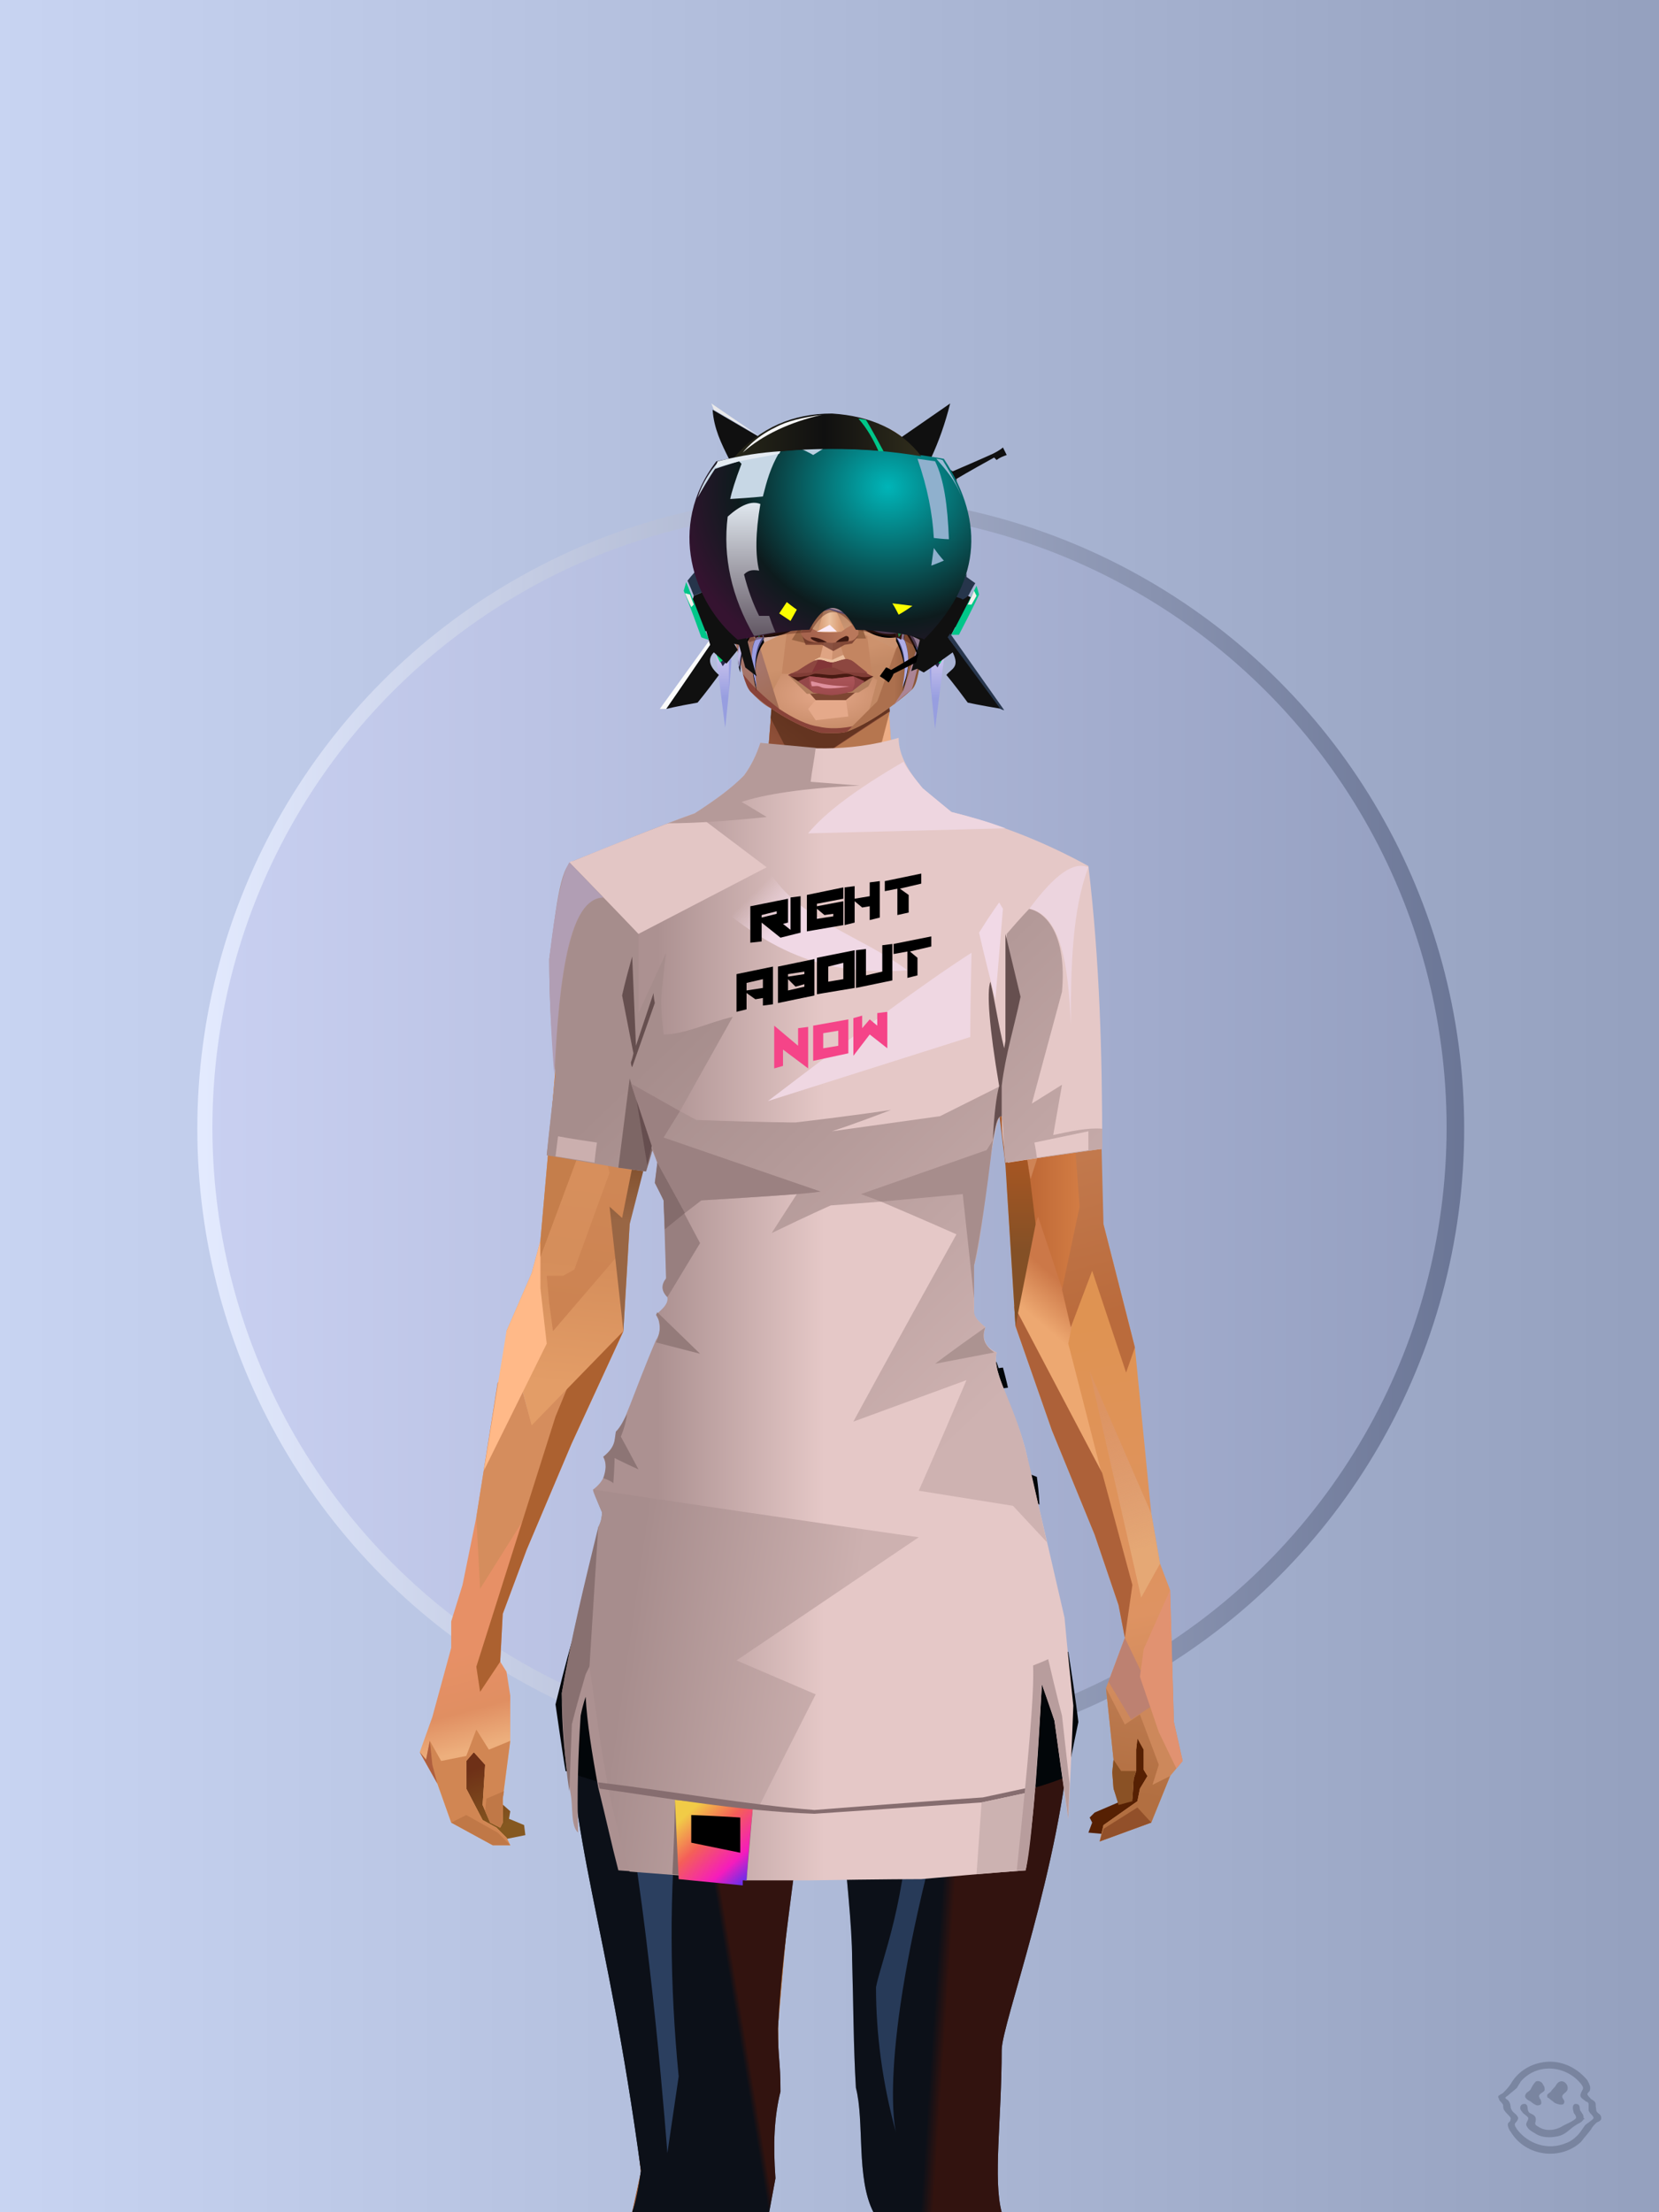 <?xml version="1.0" encoding="UTF-8"?><svg width="1320px" height="1760px" viewBox="0 0 1320 1760" version="1.1" xmlns="http://www.w3.org/2000/svg" xmlns:xlink="http://www.w3.org/1999/xlink"><defs><linearGradient x1="0%" y1="41%" x2="100%" y2="41%" id="id-30352"><stop stop-color="#C8D4F2" offset="0%"></stop><stop stop-color="#94A0BE" offset="100%"></stop></linearGradient><linearGradient x1="0%" y1="50%" x2="100%" y2="50%" id="id-30353"><stop stop-color="#E4EBFF" offset="0%"></stop><stop stop-color="#6A7595" offset="100%"></stop></linearGradient><filter width="106%" height="106%" x="-3%" y="-3%" id="id-30354" filterUnits="objectBoundingBox"><feGaussianBlur in="SourceGraphic" stdDeviation="10"></feGaussianBlur></filter><linearGradient x1="0%" y1="50%" x2="100%" y2="50%" id="id-30355"><stop stop-color="#C9D0F1" offset="0%"></stop><stop stop-color="#949FC0" offset="100%"></stop></linearGradient></defs><g stroke="none" stroke-width="1" fill="none" id="id-30356" fill-rule="evenodd"><g id="id-30357"><rect fill="url(#id-30352)" width="1320" height="1760" x="0" y="0" id="id-30358"></rect><circle cx="661" cy="898" r="504" fill="url(#id-30353)" id="id-30359" filter="url(#id-30354)"></circle><circle cx="660" cy="897" r="491" fill="url(#id-30355)" id="id-30359"></circle></g></g><defs><linearGradient x1="100%" y1="46%" x2="12%" y2="47%" id="id-74687"><stop stop-color="#C77F5B" offset="0%"></stop><stop stop-color="#C17A5B" offset="21%"></stop><stop stop-color="#EEC59E" offset="46%"></stop><stop stop-color="#E4A677" offset="80%"></stop><stop stop-color="#E0A679" offset="100%"></stop></linearGradient><linearGradient x1="53%" y1="81%" x2="50%" y2="21%" id="id-74688"><stop stop-color="#CD885B" offset="0%"></stop><stop stop-color="#DE9362" offset="24%"></stop><stop stop-color="#DF9352" offset="100%"></stop></linearGradient><linearGradient x1="52%" y1="-4%" x2="46%" y2="70%" id="id-74689"><stop stop-color="#BE7C52" offset="0%"></stop><stop stop-color="#B26F41" offset="100%"></stop></linearGradient><linearGradient x1="46%" y1="43%" x2="15%" y2="43%" id="id-74690"><stop stop-color="#E09C61" offset="0%"></stop><stop stop-color="#B86E3C" offset="100%"></stop></linearGradient><linearGradient x1="54%" y1="37%" x2="12%" y2="72%" id="id-74691"><stop stop-color="#53161C" offset="0%"></stop><stop stop-color="#99554B" offset="100%"></stop></linearGradient><linearGradient x1="40%" y1="14%" x2="61%" y2="85%" id="id-74692"><stop stop-color="#6E3017" offset="0%"></stop><stop stop-color="#855820" offset="100%"></stop></linearGradient><linearGradient x1="27%" y1="47%" x2="91%" y2="49%" id="id-74693"><stop stop-color="#D4917E" offset="0%"></stop><stop stop-color="#FFCBB7" offset="100%"></stop></linearGradient><linearGradient x1="47%" y1="60%" x2="49%" y2="79%" id="id-74694"><stop stop-color="#E79066" offset="0%"></stop><stop stop-color="#E08F62" offset="60%"></stop><stop stop-color="#EDAF7D" offset="100%"></stop></linearGradient><linearGradient x1="29%" y1="56%" x2="69%" y2="53%" id="id-74695"><stop stop-color="#D49053" offset="0%"></stop><stop stop-color="#CD8A51" offset="8%"></stop><stop stop-color="#DA8359" offset="18%"></stop><stop stop-color="#D6935A" offset="38%"></stop><stop stop-color="#D08C58" offset="65%"></stop><stop stop-color="#CD7D52" offset="81%"></stop><stop stop-color="#BD754A" offset="100%"></stop></linearGradient><linearGradient x1="47%" y1="45%" x2="54%" y2="46%" id="id-74696"><stop stop-color="#D27F4C" offset="0%"></stop><stop stop-color="#C97947" offset="62%"></stop><stop stop-color="#BC703A" offset="77%"></stop><stop stop-color="#D18C59" offset="100%"></stop></linearGradient><linearGradient x1="51%" y1="7%" x2="50%" y2="100%" id="id-74697"><stop stop-color="#D27748" offset="0%"></stop><stop stop-color="#E29F6D" offset="75%"></stop><stop stop-color="#DA986B" offset="100%"></stop></linearGradient><linearGradient x1="51%" y1="11%" x2="49%" y2="93%" id="id-74698"><stop stop-color="#DC915F" offset="0%"></stop><stop stop-color="#D58E5B" offset="73%"></stop><stop stop-color="#E39D67" offset="100%"></stop></linearGradient><linearGradient x1="51%" y1="-5%" x2="48%" y2="96%" id="id-74699"><stop stop-color="#D68F5B" offset="0%"></stop><stop stop-color="#CC8352" offset="100%"></stop></linearGradient><linearGradient x1="50%" y1="19%" x2="50%" y2="69%" id="id-74700"><stop stop-color="#B46C3C" offset="0%"></stop><stop stop-color="#70411F" offset="45%"></stop><stop stop-color="#996644" offset="100%"></stop></linearGradient><linearGradient x1="46%" y1="74%" x2="39%" y2="35%" id="id-74701"><stop stop-color="#B06F3A" offset="0%"></stop><stop stop-color="#C66D4A" offset="51%"></stop><stop stop-color="#9F6A38" offset="100%" stop-opacity="0"></stop></linearGradient><linearGradient x1="46%" y1="16%" x2="49%" y2="82%" id="id-74702"><stop stop-color="#9B573D" offset="0%" stop-opacity="0.190"></stop><stop stop-color="#5F3720" offset="100%"></stop></linearGradient><linearGradient x1="41%" y1="19%" x2="50%" y2="100%" id="id-74703"><stop stop-color="#BE6F4B" offset="0%"></stop><stop stop-color="#9E5637" offset="100%"></stop></linearGradient><linearGradient x1="50%" y1="31%" x2="45%" y2="50%" id="id-74704"><stop stop-color="#CC7848" offset="0%"></stop><stop stop-color="#EDA871" offset="100%"></stop></linearGradient><linearGradient x1="51%" y1="22%" x2="50%" y2="100%" id="id-74705"><stop stop-color="#B0683C" offset="0%"></stop><stop stop-color="#BD7658" offset="100%"></stop></linearGradient><linearGradient x1="49%" y1="0%" x2="50%" y2="100%" id="id-74706"><stop stop-color="#D48549" offset="0%"></stop><stop stop-color="#E29159" offset="100%"></stop></linearGradient><linearGradient x1="44%" y1="15%" x2="50%" y2="100%" id="id-74707"><stop stop-color="#B76538" offset="0%"></stop><stop stop-color="#A6633C" offset="100%"></stop></linearGradient><linearGradient x1="52%" y1="21%" x2="49%" y2="83%" id="id-74708"><stop stop-color="#DE8850" offset="0%"></stop><stop stop-color="#E78E5D" offset="48%"></stop><stop stop-color="#E29E63" offset="100%"></stop></linearGradient><linearGradient x1="85%" y1="60%" x2="15%" y2="60%" id="id-74709"><stop stop-color="#D27C44" offset="0%"></stop><stop stop-color="#C06A37" offset="100%"></stop></linearGradient><linearGradient x1="50%" y1="-3%" x2="59%" y2="91%" id="id-74710"><stop stop-color="#CC885C" offset="0%"></stop><stop stop-color="#C6814F" offset="53%"></stop><stop stop-color="#C2794D" offset="66%"></stop><stop stop-color="#BA6B3C" offset="100%"></stop></linearGradient><linearGradient x1="55%" y1="48%" x2="46%" y2="33%" id="id-74711"><stop stop-color="#CE8355" offset="0%"></stop><stop stop-color="#DF905F" offset="86%"></stop><stop stop-color="#D48F57" offset="100%"></stop></linearGradient><linearGradient x1="50%" y1="19%" x2="50%" y2="78%" id="id-74712"><stop stop-color="#914919" offset="0%"></stop><stop stop-color="#AB5722" offset="50%"></stop><stop stop-color="#845026" offset="100%"></stop></linearGradient><linearGradient x1="50%" y1="10%" x2="50%" y2="43%" id="id-74713"><stop stop-color="#C27B41" offset="0%"></stop><stop stop-color="#C77E4A" offset="15%"></stop><stop stop-color="#995B2A" offset="68%"></stop><stop stop-color="#B97842" offset="100%"></stop></linearGradient><linearGradient x1="89%" y1="50%" x2="7%" y2="52%" id="id-74714"><stop stop-color="#8E4D2A" offset="0%"></stop><stop stop-color="#B77B5B" offset="53%" stop-opacity="0.199"></stop><stop stop-color="#A66134" offset="75%"></stop><stop stop-color="#8B532C" offset="100%"></stop></linearGradient><linearGradient x1="44%" y1="70%" x2="86%" y2="30%" id="id-74715"><stop stop-color="#E0A476" offset="0%"></stop><stop stop-color="#E8AD86" offset="100%"></stop></linearGradient><linearGradient x1="33%" y1="92%" x2="61%" y2="25%" id="id-74716"><stop stop-color="#BE7342" offset="0%"></stop><stop stop-color="#D48F5D" offset="40%"></stop><stop stop-color="#EFBC8E" offset="100%"></stop></linearGradient><linearGradient x1="35%" y1="94%" x2="47%" y2="12%" id="id-74717"><stop stop-color="#D99461" offset="0%"></stop><stop stop-color="#D28A5A" offset="40%"></stop><stop stop-color="#E8B587" offset="100%"></stop></linearGradient><linearGradient x1="50%" y1="54%" x2="27%" y2="9%" id="id-74718"><stop stop-color="#F7AB80" offset="0%"></stop><stop stop-color="#DDAB90" offset="100%" stop-opacity="0.078"></stop></linearGradient><linearGradient x1="50%" y1="0%" x2="93%" y2="69%" id="id-74719"><stop stop-color="#DCA37F" offset="0%"></stop><stop stop-color="#DDA16B" offset="70%"></stop><stop stop-color="#C66D49" offset="100%"></stop></linearGradient><linearGradient x1="36%" y1="84%" x2="25%" y2="44%" id="id-74720"><stop stop-color="#C98762" offset="0%" stop-opacity="0.509"></stop><stop stop-color="#90492C" offset="35%" stop-opacity="0.675"></stop><stop stop-color="#762E17" offset="100%" stop-opacity="0"></stop></linearGradient><linearGradient x1="63%" y1="95%" x2="43%" y2="20%" id="id-74721"><stop stop-color="#D38E55" offset="0%"></stop><stop stop-color="#E4A97D" offset="46%"></stop><stop stop-color="#CE824B" offset="100%"></stop></linearGradient><linearGradient x1="40%" y1="0%" x2="50%" y2="86%" id="id-74722"><stop stop-color="#DEA071" offset="0%"></stop><stop stop-color="#C27945" offset="100%"></stop></linearGradient><linearGradient x1="50%" y1="0%" x2="50%" y2="92%" id="id-74723"><stop stop-color="#E0A272" offset="0%"></stop><stop stop-color="#DCA16F" offset="100%"></stop></linearGradient><linearGradient x1="33%" y1="79%" x2="21%" y2="44%" id="id-74724"><stop stop-color="#BE6457" offset="0%"></stop><stop stop-color="#983F32" offset="28%" stop-opacity="0.928"></stop><stop stop-color="#762E17" offset="100%" stop-opacity="0"></stop></linearGradient><linearGradient x1="4%" y1="47%" x2="92%" y2="45%" id="id-74725"><stop stop-color="#752B0F" offset="0%"></stop><stop stop-color="#83391D" offset="17%" stop-opacity="0.753"></stop><stop stop-color="#9E4B3D" offset="48%" stop-opacity="0.386"></stop><stop stop-color="#94401F" offset="78%" stop-opacity="0.762"></stop><stop stop-color="#88391A" offset="100%"></stop></linearGradient><linearGradient x1="60%" y1="45%" x2="67%" y2="53%" id="id-74726"><stop stop-color="#D79463" offset="0%"></stop><stop stop-color="#FFC6B2" offset="100%"></stop></linearGradient><linearGradient x1="48%" y1="15%" x2="54%" y2="81%" id="id-74727"><stop stop-color="#D99776" offset="0%" stop-opacity="0.400"></stop><stop stop-color="#E5A875" offset="100%"></stop></linearGradient><linearGradient x1="47%" y1="44%" x2="50%" y2="61%" id="id-74728"><stop stop-color="#943B2F" offset="0%" stop-opacity="0.175"></stop><stop stop-color="#61301B" offset="100%"></stop></linearGradient><linearGradient x1="26%" y1="-7%" x2="50%" y2="96%" id="id-74729"><stop stop-color="#37373F" offset="0%"></stop><stop stop-color="#19191D" offset="100%"></stop></linearGradient><linearGradient x1="50%" y1="12%" x2="59%" y2="82%" id="id-74730"><stop stop-color="#252525" offset="0%"></stop><stop stop-color="#101010" offset="100%"></stop></linearGradient><linearGradient x1="25%" y1="-16%" x2="50%" y2="98%" id="id-74731"><stop stop-color="#37373F" offset="0%"></stop><stop stop-color="#19191D" offset="100%"></stop></linearGradient><linearGradient x1="75%" y1="39%" x2="50%" y2="93%" id="id-74732"><stop stop-color="#252525" offset="0%"></stop><stop stop-color="#000000" offset="100%"></stop></linearGradient></defs><g transform=" translate(334,549)" id="id-74733"><polygon points="561 754 565 871 565 881 537 893 533 897 535 901 532 909 543 910 597 864" fill="#562003" id="id-74734"></polygon><polygon points="537 282 539 246 535 195 529 158 522 137 484 118 440 111 212 111 188 113 157 123 121 139 111 186 108 221 109 290" fill="url(#id-74687)" id="id-74734"></polygon><polygon points="467 393 474 506 503 589 537 672 556 728 561 754 546 794 552 851 551 861 552 874 556 885 567 882 568 866 570 860 570 843 571 834 576 843 576 859 579 864 573 874 571 884 544 903 541 916 582 901 597 864 607 852 600 821 597 716 589 695 582 655 569 523 544 425" fill="url(#id-74688)" id="id-74734"></polygon><polygon points="546 794 552 851 551 861 552 874 556 885 567 882 568 866 570 860 570 843 571 834 576 843 576 859 579 864 573 874 571 884 544 903 541 916 582 901 597 864 583 871 588 855 573 815 561 823" fill="url(#id-74689)" id="id-74734"></polygon><polygon points="552 851 551 861 552 874 556 887 567 884 568 866 570 860 558 860" fill="#8A5125" id="id-74734"></polygon><polygon points="544 906 541 916 582 901 571 889" fill="#92502A" id="id-74734"></polygon><polygon points="561 754 548 789 566 819 586 806" fill="#BD8171" id="id-74734"></polygon><polygon points="486 648 477 599 453 529 440 504 437 490 439 460 449 402 456 340 188 343 198 411 202 493 162 596 153 638 266 693 319 721 386 693" fill="url(#id-74690)" id="id-74734"></polygon><polygon points="486 648 477 599 453 529 440 504 437 490 439 460 449 402 456 340 296 353 376 634" fill="#D8965F" id="id-74734"></polygon><g transform=" translate(188,0)" id="id-74743"><polygon points="274 114 253 111 232 100 201 76 188 58 184 1 93 1 88 64 25 111 1 113 103 123 121 135 134 138 149 121 161 117 187 119 225 114" fill="#D18C5E" id="id-74734"></polygon><polygon points="201 76 188 58 185 12 175 57 155 111 185 73" fill="#EDAD85" id="id-74734"></polygon><polygon points="149 1 93 1 88 64 108 126 121 135 133 138" fill="#C1844F" id="id-74734"></polygon><polygon points="116 102 120 113 118 115 136 135 150 119 164 71 125 108" fill="#B57449" id="id-74747"></polygon><polygon points="121 127 133 138 145 124" fill="#9F593A" id="id-74748"></polygon><polygon points="136 98 164 71 175 57 186 17 134 51" fill="#D9986E" id="id-74749"></polygon><polygon points="97 96 116 80 164 60 178 48 186 17 184 1 93 1 88 64 45 96" fill="#A3663F" opacity="0.654" id="id-74734"></polygon><polygon points="186 17 184 1 93 1 88 64 45 96 66 96" fill="url(#id-74691)" opacity="0.467" id="id-74734"></polygon><polygon points="123 58 176 23 186 17 184 1 93 1 91 22 108 55" fill="#3B1D0B" opacity="0.434" id="id-74734"></polygon></g><polygon points="41 844 33 856 36 895 64 915 84 911 83 903 71 898 72 892 63 884 52 849" fill="url(#id-74692)" id="id-74734"></polygon><polygon points="315 152 285 173 320 188 357 166" fill="#FBC799" id="id-74754"></polygon><polygon points="327 150 370 130 342 127" fill="#D99C66" id="id-74755"></polygon><polygon points="301 142 303 148 243 131 240 119 276 119" fill="#D89462" id="id-74756"></polygon><polygon points="159 149 206 123 269 123 303 144 297 118 188 113 157 123 121 139" fill="url(#id-74693)" id="id-74734"></polygon><polygon points="157 123 121 139 153 167 196 134" fill="#EEB898" id="id-74734"></polygon><polygon points="89 584 77 541 62 551 45 658 34 712 25 741 25 762 10 817 0 845 14 870 25 901 58 919 72 919 69 913 61 905 50 899 37 874 37 852 43 845 52 855 50 887 56 901 64 905 66 901 66 882 72 836 72 800 69 781 64 773 66 735 85 684 121 599 162 510" fill="url(#id-74694)" id="id-74734"></polygon><polygon points="89 584 77 541 62 551 45 658 48 715 121 599 162 510" fill="#D58D5D" id="id-74734"></polygon><polygon points="55 843 45 827 37 848 17 852 8 836 5 851 0 845 14 870 25 901 58 919 72 919 69 913 61 905 50 899 37 874 37 852 43 845 52 855 50 887 56 901 64 905 66 901 66 882 72 836" fill="#D18653" id="id-74734"></polygon><polygon points="53 882 52 892 56 901 64 905 66 901 66 882 67 876" fill="#C07847" id="id-74734"></polygon><polygon points="25 901 58 919 72 919 62 909 37 895" fill="#C07847" id="id-74734"></polygon><polygon points="160 467 145 488 108 578 45 777 48 797 64 773 66 735 85 684 121 599 162 510" fill="#AC6130" id="id-74734"></polygon><polygon points="169 1211 277 1211 282 1183 281 1150 284 1127 286 1114 285 1063 293 972 306 866 311 792 309 768 323 771 337 768 333 817 333 855 339 924 346 1008 348 1113 351 1130 353 1176 361 1211 461 1211 458 1191 456 1170 460 1133 461 1082 505 905 516 839 518 826 512 762 503 706 486 648 482 629 386 690 318 718 266 690 184 629 153 637 132 731 119 781 118 813 123 862 131 916 166 1094 176 1179" fill="url(#id-74695)" id="id-74734"></polygon><polygon points="463 664 416 771 400 819 392 1125 359 1178 398 1204 441 1153 461 1082 505 905 516 839 518 826 515 789 490 714" fill="url(#id-74696)" id="id-74734"></polygon><polygon points="422 1160 395 1199 365 1171 401 1149 384 1120 391 983 411 786 416 771 448 697 454 1013 445 1116 407 1149" fill="url(#id-74697)" id="id-74767"></polygon><polygon points="121 139 111 186 108 221 109 290 96 438 89 464 69 510 89 585 162 510 167 425 162 241" fill="url(#id-74698)" id="id-74734"></polygon><polygon points="101 466 103 488 106 510 160 447 179 359 164 232 187 184 186 179 132 181 161 234 161 321 149 376 151 384 123 461 114 466" fill="url(#id-74699)" id="id-74769"></polygon><polygon points="96 438 89 464 69 510 51 621 101 520 96 476" fill="#FFB988" id="id-74734"></polygon><polygon points="96 451 128 365 134 316 121 139 111 186 108 221 109 290 96 438" fill="#C57E4B" id="id-74734"></polygon><polygon points="184 241 177 248 162 225 138 289 161 321 170 375 161 420 151 411 162 510 167 425 188 343" fill="url(#id-74700)" id="id-74734"></polygon><polygon points="284 1127 286 1114 285 1063 293 972 306 866 311 792 309 768 323 771 337 768 333 817 333 855 339 924 346 1008 375 889 416 771 463 664 490 714 515 790 512 762 503 706 486 648 477 599 471 583 420 650 316 720 201 654 244 742 264 824 275 994" fill="url(#id-74701)" id="id-74734"></polygon><polygon points="298 930 306 866 311 792 309 768 323 771 337 768 333 817 333 855 336 894 347 826 360 784 378 733 388 687 321 739 254 687 267 736 291 821" fill="url(#id-74702)" id="id-74734"></polygon><polygon points="348 1093 348 1113 351 1130 353 1176 361 1211 461 1211 439 1155 422 1136 403 1148 429 1168 400 1202 370 1170 382 1125" fill="url(#id-74703)" id="id-74734"></polygon><polygon points="10 855 8 836 5 851 0 845 14 870" fill="#AF5F3E" id="id-74734"></polygon><polygon points="520 500 516 520 544 629 474 500 490 399" fill="url(#id-74704)" id="id-74777"></polygon><polygon points="461 1211 458 1191 456 1170 460 1133 461 1082 439 1155 450 1211" fill="url(#id-74705)" id="id-74734"></polygon><polygon points="220 1149 259 1115 240 1063 232 973 266 819 240 713 201 661 158 650 201 784 183 925 170 1083" fill="url(#id-74706)" id="id-74779"></polygon><polygon points="169 1211 277 1211 282 1183 281 1150 284 1127 286 1114 286 1098 226 1211 207 1211 196 1121 173 1078 150 1014 166 1094 176 1179" fill="url(#id-74707)" id="id-74734"></polygon><polygon points="173 1078 183 924 150 1014" fill="#C57442" id="id-74734"></polygon><polygon points="169 1211 239 1211 230 1196 204 1175 173 1150 176 1179" fill="#8E512E" opacity="0.574" id="id-74734"></polygon><polygon points="221 1130 240 1097 224 1063 224 983 240 804 217 698 190 668 212 771 212 910 190 998 181 1094" fill="url(#id-74708)" id="id-74779"></polygon><polygon points="217 795 221 692 200 667 169 658 200 737" fill="#F0A76B" id="id-74784"></polygon><polygon points="511 476 492 419 481 447 484 356 521 274 533 417" fill="url(#id-74709)" id="id-74785"></polygon><polygon points="569 523 544 425 542 346 537 282 539 246 535 195 529 158 522 137 494 161 419 158 471 211 516 290 525 411 511 477 518 507 535 462 562 543" fill="url(#id-74710)" id="id-74734"></polygon><polygon points="486 389 533 243 501 167 464 207 451 247 463 265" fill="url(#id-74711)" id="id-74787"></polygon><polygon points="473 490 474 506 503 589 537 672 556 728 561 754 567 712 543 623" fill="#AD6139" id="id-74734"></polygon><polygon points="460 328 466 378 474 506 490 425 486 392 469 274 479 230 461 260 454 251" fill="url(#id-74712)" id="id-74734"></polygon><polygon points="440 504 437 490 439 460 449 402 456 340 458 328 325 282 188 343 198 411 202 493 162 596 157 621 161 633 169 599 173 570 204 506 202 458 217 402 286 365 321 352 353 360 422 402 431 493 437 520" fill="url(#id-74713)" id="id-74734"></polygon><polygon points="451 385 456 340 458 328 364 340 330 308 268 343 188 343 194 379 262 368 312 343 335 340 381 368" fill="url(#id-74714)" id="id-74734"></polygon><polygon points="286 328 306 310 330 274 453 252 464 205 421 156 317 204 219 165 210 154 188 180" fill="url(#id-74715)" id="id-74792"></polygon><path d=" M 422,195 L 405,190 C 377,190 357,198 343,214 C 329,230 322,250 323,276 C 324,301 331,320 345,333 C 365,351 384,356 405,356 C 425,356 444,347 450,342 C 454,339 457,335 460,328 C 463,323 466,317 467,308 C 469,294 466,276 457,254 L 422,195 Z" fill="url(#id-74716)" id="id-74793"></path><path d=" M 422,195 L 417,175 C 386,188 366,196 358,201 C 355,203 351,206 348,208 C 348,209 381,253 448,342 C 454,338 459,332 463,324 C 469,310 469,301 469,293 C 469,287 465,275 459,257 L 422,195 Z" fill="url(#id-74717)" id="id-74793"></path><path d=" M 375,226 C 338,253 343,276 343,284 C 343,291 353,319 371,335 C 379,342 422,349 447,331 C 468,316 472,294 458,265 C 427,221 400,208 375,226 Z" fill="url(#id-74718)" opacity="0.282" id="id-74793"></path><path d=" M 272,205 C 260,199 243,200 221,209 C 187,227 169,258 168,303 C 167,319 184,342 190,346 C 197,351 212,356 239,353 C 257,351 272,344 284,333 C 303,312 312,288 309,260 C 305,217 291,214 272,205 Z" fill="url(#id-74719)" id="id-74796"></path><path d=" M 340,285 C 333,252 328,240 326,248 C 324,254 323,263 323,276 C 324,301 331,320 345,333 C 365,351 382,356 404,356 C 425,356 444,347 450,342 C 456,337 465,325 468,308 C 472,290 465,276 463,268 C 461,263 460,259 458,255 L 442,290 L 399,304 L 366,300 L 340,285 Z" fill="url(#id-74720)" id="id-74793"></path><path d=" M 153,637 L 149,654 L 132,731 L 130,739 C 133,730 135,723 137,718 C 140,709 147,691 149,680 C 151,671 155,655 161,633 L 172,570 L 162,596 L 153,637 Z" fill="#7D362E" id="id-74734"></path><path d=" M 259,203 C 254,199 240,185 217,163 L 210,153 L 186,180 C 192,211 192,231 186,239 C 175,256 168,277 168,303 C 168,324 190,352 239,344 C 252,342 274,217 259,203 Z" fill="#E3A87C" id="id-74796"></path><polygon points="175 565 203 550 234 558 241 520 203 455 203 507" fill="#A95E2E" id="id-74800"></polygon><polygon points="241 442 241 518 229 556 233 629 266 657 316 707 381 659 395 629 364 504 350 504 301 380" fill="url(#id-74721)" id="id-74801"></polygon><polygon points="432 626 427 589 407 518 414 505 450 568 470 618" fill="url(#id-74722)" id="id-74802"></polygon><polygon points="302 376 254 442 254 546 302 590 364 568 364 504 350 504 376 454 345 400" fill="url(#id-74723)" id="id-74801"></polygon><polygon points="317 480 342 436 319 413 300 447" fill="#E6B183" id="id-74804"></polygon><polygon points="304 541 318 507 329 541 314 549" fill="#BA703E" id="id-74805"></polygon><polygon points="306 543 316 578 329 541" fill="#D4925E" id="id-74806"></polygon><path d=" M 178,333 C 179,334 180,336 182,338 C 184,342 186,343 189,346 C 190,347 197,351 206,353 C 215,354 226,355 239,353 C 257,351 272,344 284,333 C 293,322 299,313 302,305 C 304,301 307,293 309,277 C 310,274 310,268 309,260 L 228,277 L 207,295 L 178,333 Z" fill="url(#id-74724)" id="id-74796"></path><polygon points="306 543 308 550 324 556 329 541" fill="#E6B183" id="id-74806"></polygon><polygon points="308 543 318 525 323 542 314 548" fill="#8F4427" id="id-74809"></polygon><polygon points="152 641 162 596 176 561 185 617 214 602 246 628 323 690 404 628 423 605 454 605 470 577 477 599 482 629 388 689 337 768 323 771 309 768 259 688 175 639 142 688" fill="url(#id-74725)" opacity="0.442" id="id-74810"></polygon><polygon points="490 154 522 137 484 118 412 123" fill="url(#id-74726)" id="id-74734"></polygon><polygon points="573 785 588 829 602 858 607 852 600 821 597 716 576 763" fill="#E19271" id="id-74734"></polygon><polygon points="574 722 589 695 582 655 533 542" fill="url(#id-74727)" id="id-74734"></polygon><polygon points="172 640 241 690 309 768 323 771 338 768 395 706 469 661 404 650 313 706 217 629" fill="url(#id-74728)" opacity="0.571" id="id-74814"></polygon><g transform=" translate(188,270)" id="id-74815"><polygon points="207 13 207 10 217 2 220 2 239 21 258 39 260 42 250 51 246 52 226 33" fill="url(#id-74729)" id="id-74816"></polygon><polygon points="208 40 218 50 222 50 240 33 257 13 257 9 247 0 244 1 230 19 209 36" fill="url(#id-74730)" id="id-74817"></polygon><polygon points="1 13 1 10 10 2 15 2 32 21 50 39 52 42 42 52 38 52 19 33" fill="url(#id-74731)" id="id-74816"></polygon><polygon points="0 43 10 53 14 53 33 35 50 15 50 11 40 3 36 4 19 23 1 39" fill="url(#id-74732)" id="id-74817"></polygon></g></g><defs><linearGradient x1="69%" y1="0%" x2="69%" y2="21%" id="id-75456"><stop stop-color="#BB95AF" offset="0%"></stop><stop stop-color="#A56846" offset="100%"></stop></linearGradient><radialGradient cx="50%" cy="61%" r="61%" id="id-75457" fx="50%" fy="61%" gradientTransform=" translate(0.500,0.609) scale(1,0.694) rotate(180) scale(1,1) translate(-0.500,-0.609)"><stop stop-color="#D69E7B" offset="0%"></stop><stop stop-color="#BF8763" offset="100%"></stop></radialGradient><radialGradient cx="50%" cy="74%" r="74%" id="id-75458" fx="50%" fy="74%" gradientTransform=" translate(0.500,0.744) scale(0.748,1) rotate(-90) scale(1,0.864) translate(-0.500,-0.744)"><stop stop-color="#DEB99D" offset="0%"></stop><stop stop-color="#89522F" offset="100%"></stop></radialGradient><linearGradient x1="39%" y1="37%" x2="50%" y2="61%" id="id-75459"><stop stop-color="#CD926D" offset="0%"></stop><stop stop-color="#C28864" offset="100%"></stop></linearGradient><radialGradient cx="50%" cy="37%" r="75%" id="id-75460" fx="50%" fy="37%" gradientTransform=" translate(0.500,0.372) scale(0.536,1) rotate(90) scale(1,2) translate(-0.500,-0.372)"><stop stop-color="#E5A88A" offset="0%"></stop><stop stop-color="#C18662" offset="100%"></stop></radialGradient><radialGradient cx="52%" cy="68%" r="169%" id="id-75461" fx="52%" fy="68%" gradientTransform=" translate(0.522,0.681) scale(1,0.367) rotate(-105) translate(-0.522,-0.681)"><stop stop-color="#A77870" offset="0%"></stop><stop stop-color="#9D6039" offset="100%"></stop></radialGradient><linearGradient x1="100%" y1="63%" x2="50%" y2="63%" id="id-75462"><stop stop-color="#613821" offset="0%"></stop><stop stop-color="#AC704E" offset="100%"></stop></linearGradient><linearGradient x1="91%" y1="62%" x2="50%" y2="78%" id="id-75463"><stop stop-color="#8B532C" offset="0%"></stop><stop stop-color="#A46A47" offset="100%"></stop></linearGradient><linearGradient x1="39%" y1="5%" x2="39%" y2="73%" id="id-75464"><stop stop-color="#9F6A88" offset="0%"></stop><stop stop-color="#AB8495" offset="100%"></stop></linearGradient><linearGradient x1="38%" y1="50%" x2="38%" y2="58%" id="id-75465"><stop stop-color="#D2AEA4" offset="0%"></stop><stop stop-color="#996343" offset="100%"></stop></linearGradient><linearGradient x1="28%" y1="92%" x2="75%" y2="13%" id="id-75466"><stop stop-color="#B88261" offset="0%"></stop><stop stop-color="#B88260" offset="100%"></stop></linearGradient><linearGradient x1="64%" y1="50%" x2="0%" y2="68%" id="id-75467"><stop stop-color="#9C6849" offset="0%"></stop><stop stop-color="#C18A67" offset="100%"></stop></linearGradient><linearGradient x1="38%" y1="38%" x2="90%" y2="78%" id="id-75468"><stop stop-color="#8E5B3D" offset="0%"></stop><stop stop-color="#976445" offset="66%"></stop><stop stop-color="#B6805F" offset="100%"></stop></linearGradient><linearGradient x1="22%" y1="54%" x2="78%" y2="45%" id="id-75469"><stop stop-color="#B68663" offset="0%"></stop><stop stop-color="#7B482A" offset="100%"></stop></linearGradient><linearGradient x1="23%" y1="50%" x2="73%" y2="59%" id="id-75470"><stop stop-color="#A77455" offset="0%"></stop><stop stop-color="#86583F" offset="100%"></stop></linearGradient><linearGradient x1="50%" y1="14%" x2="50%" y2="125%" id="id-75471"><stop stop-color="#A66E4D" offset="0%"></stop><stop stop-color="#905938" offset="100%"></stop></linearGradient><linearGradient x1="50%" y1="0%" x2="50%" y2="100%" id="id-75472"><stop stop-color="#A66E4D" offset="0%"></stop><stop stop-color="#CC9775" offset="100%"></stop></linearGradient><linearGradient x1="50%" y1="34%" x2="50%" y2="100%" id="id-75473"><stop stop-color="#B47851" offset="0%"></stop><stop stop-color="#B57D5D" offset="100%"></stop></linearGradient><linearGradient x1="0%" y1="50%" x2="87%" y2="50%" id="id-75474"><stop stop-color="#D89A72" offset="0%"></stop><stop stop-color="#EBC09E" offset="50%"></stop><stop stop-color="#D89A72" offset="100%"></stop></linearGradient><linearGradient x1="83%" y1="50%" x2="22%" y2="58%" id="id-75475"><stop stop-color="#B9785B" offset="0%"></stop><stop stop-color="#A7644E" offset="100%"></stop></linearGradient><linearGradient x1="59%" y1="52%" x2="79%" y2="50%" id="id-75476"><stop stop-color="#A46D4D" offset="0%"></stop><stop stop-color="#6E4331" offset="100%"></stop></linearGradient><linearGradient x1="66%" y1="52%" x2="50%" y2="53%" id="id-75477"><stop stop-color="#945A3D" offset="0%"></stop><stop stop-color="#885034" offset="100%"></stop></linearGradient><linearGradient x1="50%" y1="56%" x2="44%" y2="48%" id="id-75478"><stop stop-color="#923F20" offset="0%"></stop><stop stop-color="#472214" offset="100%"></stop></linearGradient><linearGradient x1="50%" y1="62%" x2="44%" y2="45%" id="id-75479"><stop stop-color="#923F20" offset="0%"></stop><stop stop-color="#472214" offset="100%"></stop></linearGradient><linearGradient x1="106%" y1="53%" x2="76%" y2="50%" id="id-75480"><stop stop-color="#C06F5A" offset="0%"></stop><stop stop-color="#401F21" offset="100%"></stop></linearGradient><linearGradient x1="-8%" y1="55%" x2="25%" y2="53%" id="id-75481"><stop stop-color="#C06E59" offset="0%"></stop><stop stop-color="#4C2426" offset="100%"></stop></linearGradient><linearGradient x1="50%" y1="20%" x2="50%" y2="100%" id="id-75482"><stop stop-color="#A95357" offset="0%"></stop><stop stop-color="#9C4A4C" offset="100%"></stop></linearGradient></defs><g transform=" translate(561,332)" id="id-75483"><g transform=" translate(172,115)" id="id-75484"><polygon points="14 1 18 0 25 8 27 21 24 41 14 66 0 68" fill="url(#id-75456)" id="id-75485"></polygon><polygon points="12 48 19 50 23 42 26 24 20 12 12 22" fill="#9D5D3D" id="id-75486"></polygon><polygon points="11 21 17 10 20 5 24 7 26 24 20 36 18 31 20 16 9 29" fill="#713215" id="id-75487"></polygon><polygon points="10 28 11 38 8 45 13 49 19 38 13 24" fill="#713215" id="id-75488"></polygon><polygon points="12 18 17 17 18 9" fill="#5E1C1D" id="id-75489"></polygon><polygon points="18 50 10 51 8 50 5 61 12 63 14 61" fill="#BE8864" id="id-75490"></polygon></g><g transform=" translate(0,113)" id="id-75491"><polygon points="13 0 5 0 0 13 4 36 13 63 25 67" fill="#77391D" id="id-75492"></polygon><polygon points="5 9 0 13 4 36 13 63 25 67 13 24" fill="#8A492B" id="id-75492"></polygon><polygon points="18 46 14 47 7 32 11 26 4 9 6 5 16 20 17 29" fill="#B27651" id="id-75494"></polygon><polygon points="13 62 20 62 18 49 11 53" fill="#B27651" id="id-75495"></polygon><polygon points="25 68 13 63 20 62 17 46 14 47 13 44 14 29 17 26 14 22 10 19 10 11 17 20" fill="#492111" id="id-75496"></polygon><polygon points="13 9 4 3 5 0 12 0" fill="#BB805D" id="id-75497"></polygon></g><path d=" M 29,199 C 21,167 16,144 15,130 C 4,44 33,0 103,0 C 180,0 191,63 186,119 C 183,157 173,191 170,202 C 169,206 168,214 164,217 C 152,228 130,244 113,250 C 108,252 95,251 92,251 C 77,247 52,234 36,218 C 34,215 31,209 29,199 Z" fill="url(#id-75457)" id="id-75498"></path><polygon points="32 104 40 91 49 101 72 91 83 36 53 39 28 83" fill="#DEB99D" opacity="0.497" id="id-75499"></polygon><path d=" M 15,130 C 4,44 33,0 103,0 C 180,0 191,63 186,119 L 166,114 L 161,101 L 167,68 C 159,55 158,51 147,43 C 142,40 113,40 59,43 L 31,93 L 35,103 L 24,131 L 15,130 Z" fill="url(#id-75458)" id="id-75498"></path><polygon points="28 117 28 73 69 24 134 24 172 49 172 134 132 129 124 78 141 61 105 65 61 58 45 117" fill="#B3754B" opacity="0.360" id="id-75501"></polygon><polygon points="115 32 172 49 172 75 132 70 141 61 120 63" fill="#D99F71" opacity="0.503" id="id-75501"></polygon><polygon points="42 181 65 170 128 173 155 186 137 233 51 226" fill="url(#id-75459)" id="id-75503"></polygon><polygon points="58 235 52 221 61 204 132 206 137 209 130 235 116 248 90 249" fill="url(#id-75460)" id="id-75504"></polygon><path d=" M 29,199 C 21,167 16,144 15,130 C 14,122 13,114 13,106 L 22,129 L 29,113 L 43,137 L 24,149 L 24,156 L 43,181 L 59,232 C 54,234 46,229 36,218 C 34,215 31,209 29,199 Z" fill="url(#id-75461)" id="id-75498"></path><path d=" M 59,232 C 71,240 82,245 90,246 C 98,248 109,248 121,245 C 117,248 115,249 113,250 C 108,252 95,251 92,251 C 77,247 52,234 36,218 C 34,216 32,211 30,204 C 36,212 46,222 59,232 Z" fill="#894339" id="id-75498"></path><path d=" M 184,63 C 187,81 188,100 186,119 C 183,157 173,191 170,202 C 169,206 168,214 164,217 C 152,228 130,244 113,250 L 137,226 L 152,184 L 174,150 L 148,128 L 170,120 L 184,63 Z" fill="url(#id-75462)" id="id-75498"></path><polygon points="178 153 148 128 176 117" fill="url(#id-75463)" id="id-75498"></polygon><path d=" M 175,80 L 185,120 C 173,183 166,215 164,217 C 160,220 155,224 150,229 L 158,217 L 178,153 L 175,117 L 170,125 L 165,114 L 175,80 Z" fill="url(#id-75464)" id="id-75498"></path><polygon points="82 232 88 225 112 224 114 238 88 241" fill="#E5A98A" id="id-75510"></polygon><polygon points="61 204 65 171 96 163 129 174 133 206" fill="#C38561" id="id-75511"></polygon><polygon points="81 217 88 225 112 225 123 216 97 216" fill="#7D4632" id="id-75512"></polygon><polygon points="66 205 81 220 122 219 130 214 134 206" fill="#B17D5D" id="id-75513"></polygon><path d=" M 128,176 L 125,167 L 116,159 L 83,155 C 79,156 76,155 74,153 C 73,151 72,146 72,140 L 62,143 C 65,145 67,147 70,150 C 73,153 76,157 79,161 L 69,177 L 81,180 L 119,176 L 128,176 Z" fill="url(#id-75465)" id="id-75514"></path><polygon points="31 164 67 170 43 181" fill="#D2AEA4" id="id-75515"></polygon><polygon points="91 193 95 177 102 179 101 196" fill="#DFA483" id="id-75516"></polygon><polygon points="102 179 101 197 112 196 106 175" fill="#CD9271" id="id-75517"></polygon><polygon points="153 141 129 161 118 136 144 145" fill="#E2A37C" id="id-75518"></polygon><polygon points="138 153 159 136 166 143 147 164" fill="url(#id-75466)" id="id-75518"></polygon><polygon points="87 193 91 191 101 193 110 189 112 193 100 198" fill="#EABD9C" id="id-75520"></polygon><polygon points="34 132 26 124 32 107 50 99 69 108" fill="url(#id-75467)" id="id-75521"></polygon><polygon points="153 130 134 111 145 101 159 101 167 111 171 123 166 132" fill="url(#id-75468)" id="id-75522"></polygon><g transform=" translate(42,102)" id="id-75523"><path d=" M 73,31 C 80,24 87,20 94,19 C 101,19 109,21 118,26 L 113,21 L 101,9 L 108,3 L 73,7 L 67,30 L 73,31 Z" fill="url(#id-75469)" id="id-75524"></path><path d=" M 1,22 L 6,16 L 18,7 L 8,2 L 36,5 L 46,31 C 37,24 29,20 22,19 C 15,17 8,18 1,22 Z" fill="url(#id-75470)" id="id-75525"></path><polygon points="63 0 79 9 71 30 42 26 32 8" fill="url(#id-75471)" id="id-75526"></polygon><polygon points="63 0 78 8 55 28 43 26 48 15 40 6" fill="#BF845C" id="id-75526"></polygon><path d=" M 34,69 C 35,67 35,65 36,64 C 37,61 40,57 43,53 L 44,35 L 51,24 L 64,24 L 75,32 L 75,35 L 71,34 L 71,54 C 75,58 77,60 78,62 C 79,64 79,66 80,69 L 34,69 Z" fill="url(#id-75472)" id="id-75528"></path><path d=" M 34,69 C 35,67 35,65 36,64 C 38,59 42,56 42,53 L 44,69 L 34,69 Z" fill="url(#id-75473)" id="id-75528"></path><polygon points="44 35 36 24 51 25" fill="#905938" id="id-75530"></polygon><polygon points="51 25 53 49 48 68 57 71 69 67 61 49 64 25" fill="url(#id-75474)" id="id-75531"></polygon><polygon points="35 71 38 79 51 79 60 84 69 79 75 78 79 73 80 71 57 72" fill="#672F24" opacity="0.696" id="id-75532"></polygon><path d=" M 45,77 C 38,76 35,73 34,69 C 36,67 38,65 39,65 C 40,65 43,66 49,69 L 66,69 L 70,66 L 75,63 L 80,68 L 80,71 C 78,74 76,76 73,76 C 72,77 70,75 69,75 C 67,75 66,76 62,77 C 59,78 56,77 51,77 C 51,77 46,77 45,77 Z" fill="url(#id-75475)" id="id-75533"></path><path d=" M 48,77 C 42,75 41,73 43,73 C 46,73 50,74 55,77 L 48,77 Z" fill="#3D1811" id="id-75534"></path><path d=" M 62,77 C 65,74 68,73 70,72 C 72,72 73,73 72,76 L 62,77 Z" fill="#3D1811" id="id-75535"></path><polygon points="47 64 53 69 63 63" transform=" translate(55,66) rotate(-177) translate(-55,-66)" fill="#FBEAF6" id="id-75536"></polygon><polygon points="51 24 55 16 64 25" fill="#EBC09E" id="id-75537"></polygon></g><g transform=" translate(25,117)" id="id-75538"><path d=" M 9,13 C 17,5 24,0 32,0 C 39,0 46,6 52,17 L 9,13 Z" fill="#583B28" id="id-75539"></path><path d=" M 34,8 C 25,3 24,0 32,0 C 39,0 46,6 52,17 L 34,8 Z" fill="#704E3A" id="id-75539"></path><path d=" M 92,20 C 92,10 98,4 109,2 C 119,0 128,4 135,13 L 92,20 Z" fill="#734E38" id="id-75541"></path><path d=" M 106,13 C 105,6 106,2 110,1 C 114,1 118,3 121,8 L 106,13 Z" fill="#AA7F71" id="id-75541"></path><path d=" M 97,23 C 109,28 118,29 123,28 C 125,28 130,26 137,23 L 136,18 C 128,21 122,23 118,23 C 111,24 103,21 97,23 Z" fill="url(#id-75476)" id="id-75543"></path><path d=" M 10,24 C 19,28 26,29 32,28 C 38,27 46,24 54,20 L 50,18 C 43,21 37,23 32,23 C 28,23 23,21 18,20 L 10,24 Z" fill="url(#id-75477)" id="id-75544"></path><path d=" M 10,24 C 16,26 19,27 22,28 C 22,23 32,23 35,23 C 27,23 22,21 18,19 L 10,24 Z" fill="#6E4331" id="id-75544"></path><path d=" M 37,22 C 40,21 45,20 51,18 C 45,11 39,7 34,7 C 28,7 22,11 16,18 C 26,21 33,22 37,22 Z" fill="#E6D4C6" id="id-75546"></path><path d=" M 98,20 C 107,22 113,23 117,22 C 122,21 126,20 130,17 L 117,7 L 107,9 L 100,15 L 98,20 Z" fill="#E6D4C6" id="id-75547"></path><path d=" M 98,20 C 99,21 101,21 101,21 C 103,15 107,12 112,12 C 116,11 122,14 128,20 C 129,19 130,18 131,17 C 127,11 122,8 117,7 C 112,7 106,9 100,15 L 98,20 Z" fill="#000000" opacity="0.297" id="id-75547"></path><path d=" M 95,20 L 101,21 C 100,21 99,20 100,19 C 100,18 101,17 102,15 L 95,20 Z" fill="#B26261" id="id-75549"></path><path d=" M 25,13 C 25,19 28,22 33,21 C 39,21 42,18 42,12 C 40,9 37,7 32,7 C 28,7 26,9 25,13 Z" fill="#250A10" id="id-75550"></path><path d=" M 30,16 L 26,17 C 28,20 30,21 33,21 C 37,21 40,19 41,15 C 41,15 40,15 36,15 C 36,17 35,18 34,18 C 32,18 31,17 30,16 Z" fill="url(#id-75478)" id="id-75550"></path><path d=" M 47,19 C 48,19 49,18 51,18 C 45,11 39,7 34,7 C 28,7 22,11 16,18 L 21,20 C 25,14 28,11 30,11 C 38,11 44,13 47,19 Z" fill="#000000" opacity="0.296" id="id-75546"></path><polygon points="32 15 32 14 33 14 33 12 30 12 30 15" fill="#B99794" id="id-75553"></polygon><path d=" M 106,13 C 105,16 106,19 109,21 L 118,21 C 121,20 123,17 123,12 C 118,11 115,11 113,11 C 111,11 109,12 106,13 Z" fill="url(#id-75479)" id="id-75554"></path><path d=" M 106,13 C 105,16 106,19 109,21 C 108,19 107,18 107,17 C 108,17 108,17 110,16 C 110,16 110,19 113,19 C 116,19 118,17 119,15 C 120,15 121,15 122,15 C 122,17 120,19 118,21 C 122,20 123,15 123,12 C 121,9 118,7 113,7 C 109,7 106,9 106,13 Z" fill="#15050F" id="id-75554"></path><polygon points="114 13 111 14 112 16 114 16" fill="#D2B0AD" id="id-75556"></polygon><path d=" M 47,14 C 47,16 47,17 47,17 C 47,18 47,19 46,19 L 51,18 L 47,14 Z" fill="#B26261" id="id-75557"></path><polygon points="47 15 52 19 54 20 53 18 48 15" fill="#26070C" id="id-75558"></polygon><path d=" M 11,24 L 18,20 L 25,22 L 18,17 C 22,13 27,10 33,9 C 38,9 42,13 47,15 C 47,15 48,15 48,15 C 42,8 37,6 32,6 C 22,6 17,12 12,13 C 10,14 6,12 0,8 C 2,13 4,15 5,17 C 7,18 10,19 13,19 L 11,24 Z" fill="#26070C" id="id-75559"></path><path d=" M 93,20 C 94,20 95,20 95,20 C 101,15 107,8 112,8 C 117,7 123,11 129,17 L 122,23 L 132,20 L 137,23 L 136,18 C 139,17 141,16 142,15 C 143,13 144,11 145,7 C 140,11 137,12 135,12 C 133,11 122,4 115,5 C 106,5 99,11 93,20 Z" fill="#24060D" id="id-75560"></path><polygon points="118 21 103 22 113 23" fill="#D0956F" id="id-75561"></polygon><polygon points="42 20 27 21 28 22 34 23" fill="#D0956F" id="id-75561"></polygon></g><g transform=" translate(27,94)" id="id-75563"><path d=" M 0,20 C 9,14 13,11 13,11 C 38,18 51,22 51,22 C 51,14 51,11 51,11 C 50,10 49,10 49,10 C 49,12 50,13 50,13 C 46,9 45,8 45,8 C 46,11 47,13 47,13 C 43,9 41,6 41,6 C 33,4 23,3 13,2 C 7,9 2,15 0,20 Z" fill="url(#id-75480)" id="id-75564"></path><path d=" M 90,22 C 88,16 87,12 87,12 C 89,11 89,10 89,10 C 90,12 90,13 90,13 C 91,10 93,8 95,8 C 94,11 93,13 93,13 L 99,6 C 108,4 119,-2 128,1 L 137,8 C 140,15 142,18 142,18 L 130,10 C 113,13 100,17 90,22 Z" fill="url(#id-75481)" id="id-75565"></path></g><g transform=" translate(66,192)" id="id-75566"><polygon points="2 14 11 20 60 19 68 14 67 14 21 6" fill="#481A12" id="id-75567"></polygon><path d=" M 8,18 L 20,27 C 26,28 31,29 35,29 C 38,29 44,28 51,26 L 61,18 L 52,14 L 35,16 L 17,14 L 8,18 Z" fill="#944749" id="id-75568"></path><path d=" M 20,27 C 26,28 31,29 35,29 C 38,29 44,28 51,26 C 52,23 53,21 53,19 C 53,18 53,16 52,14 L 35,16 L 17,14 C 17,17 17,19 17,20 C 17,22 18,24 20,27 Z" fill="url(#id-75482)" id="id-75568"></path><path d=" M 2,14 C 6,15 9,15 13,14 C 18,14 19,12 22,12 C 26,12 30,13 35,13 C 39,13 42,12 46,12 C 51,12 51,14 56,14 C 59,15 63,15 67,14 C 65,13 63,12 62,11 C 55,5 51,1 49,1 C 45,-1 39,3 35,3 C 30,3 30,1 24,1 C 21,1 16,5 8,10 C 7,11 5,11 2,12 L 0,13 L 2,14 Z" fill="#803D36" id="id-75570"></path><path d=" M 19,11 C 27,8 33,7 35,7 C 39,7 43,11 48,11 C 57,11 63,12 63,11 C 55,5 51,1 49,1 C 45,-1 39,3 35,3 C 30,3 30,1 24,1 C 21,1 16,4 7,10 C 6,10 5,11 2,12 L 19,11 Z" fill="#8D4740" id="id-75570"></path><path d=" M 19,11 C 27,8 33,7 35,7 L 35,3 C 30,3 30,1 24,1 L 19,11 Z" fill="#823537" id="id-75570"></path><path d=" M 19,18 C 18,18 18,19 19,22 C 22,22 23,21 27,23 C 30,24 37,24 49,22 C 36,22 26,20 19,18 Z" fill="#DF909D" id="id-75573"></path></g></g><defs><linearGradient x1="33%" y1="59%" x2="66%" y2="64%" id="id-40035"><stop stop-color="#050E15" offset="0%" stop-opacity="0.810"></stop><stop stop-color="#040D13" offset="11%" stop-opacity="0.379"></stop><stop stop-color="#040D13" offset="19%" stop-opacity="0.151"></stop><stop stop-color="#040D13" offset="28%" stop-opacity="0.329"></stop><stop stop-color="#040B10" offset="41%" stop-opacity="0.741"></stop><stop stop-color="#03090E" offset="59%" stop-opacity="0.740"></stop><stop stop-color="#03080B" offset="70%" stop-opacity="0.221"></stop><stop stop-color="#03070B" offset="79%" stop-opacity="0.133"></stop><stop stop-color="#02070B" offset="89%" stop-opacity="0.332"></stop><stop stop-color="#020609" offset="100%" stop-opacity="0.712"></stop></linearGradient></defs><g transform=" translate(450,1060)" id="id-40036"><path d=" M 315,72 C 331,189 359,253 401,265 C 402,281 403,298 402,314 C 394,426 347,550 347,571 C 347,626 340,674 347,700 L 347,700 L 245,700 C 231,673 238,628 231,601 C 229,568 229,533 228,499 C 228,446 209,336 219,260 C 246,202 278,140 315,72 Z M 86,54 L 194,258 C 194,258 195,269 196,281 C 188,416 173,470 169,554 C 169,578 171,579 171,604 C 166,624 165,646 167,673 L 167,673 L 162,700 L 53,700 C 56,692 58,681 60,667 C 32,461 4,415 0,271 C 40,271 69,199 86,54 L 86,54 Z M 104,605 L 98,619 L 106,655 L 128,654 L 129,633 L 104,605 Z M 122,575 L 115,585 L 110,601 L 127,616 L 122,575 Z M 117,495 L 103,497 L 103,514 L 109,512 L 104,520 L 106,536 L 116,536 L 117,512 L 117,495 Z M 115,420 L 97,423 L 100,480 L 117,471 L 117,446 L 101,445 L 116,432 L 115,420 Z M 305,370 L 305,380 L 332,392 L 307,396 L 311,435 L 347,444 L 347,428 L 329,425 L 347,420 L 347,404 L 347,377 L 305,370 Z M 109,383 L 99,383 L 98,407 L 110,407 L 109,383 Z M 110,346 L 102,350 L 98,375 L 110,369 L 110,346 Z" fill="url(#id-40035)" id="id-40037"></path><path d=" M 77,1 C 77,1 95,31 130,90 L 130,90 L 280,90 C 280,90 297,62 332,6 C 332,6 332,6 332,6 L 332,6 C 332,7 336,13 343,24 C 343,24 344,26 345,30 L 345,30 L 294,118 C 294,118 318,111 365,95 C 365,95 366,99 367,107 C 367,107 367,107 367,107 L 367,107 C 365,108 361,109 355,111 L 354,112 C 341,116 318,124 286,134 C 286,134 268,169 232,240 C 232,240 279,207 373,141 C 373,141 374,144 375,149 C 375,149 323,187 220,264 C 215,265 213,266 204,267 C 199,266 196,265 193,264 C 189,260 187,256 185,251 L 185,251 L 27,161 C 27,161 28,159 29,153 C 29,153 79,181 178,238 C 178,238 159,202 122,129 C 122,129 94,121 40,103 L 40,103 L 40,103 C 40,103 41,98 43,90 C 43,90 67,98 114,114 L 114,114 L 66,28 C 66,28 70,19 77,1 Z M 276,100 C 276,100 276,100 276,100 L 276,100 C 273,100 226,100 136,100 C 136,100 140,109 149,126 C 183,141 222,139 260,129 C 260,129 265,119 276,100 Z" fill="#131415" id="id-40037"></path><g transform=" translate(42,179)" fill="#BFBFBF" fill-opacity="0.193" id="id-40039"><path d=" M 239,132 C 231,134 226,136 226,136 C 224,107 223,92 223,92 L 230,57 C 236,107 239,132 239,132 Z" id="id-40040"></path><path d=" M 232,190 C 242,191 254,193 254,193 C 254,202 254,211 254,218 C 205,401 221,458 221,458 C 210,418 205,379 205,342 C 209,321 230,273 232,190 Z" id="id-40041"></path><path d=" M 44,266 C 29,264 16,262 1,259 C 23,372 39,474 39,474 L 48,413 C 39,391 37,341 44,266 Z" id="id-40042"></path><path d=" M 30,120 C 20,120 3,107 3,107 C 5,84 6,72 6,72 L 16,55 C 18,85 23,107 30,120 Z" id="id-40043"></path><path d=" M 74,118 C 59,100 57,65 57,65 L 61,1 C 100,41 104,80 74,118 Z" id="id-40044"></path></g></g><defs><linearGradient x1="55%" y1="40%" x2="50%" y2="39%" id="id-48840"><stop stop-color="#32130F" offset="0%"></stop><stop stop-color="#0C1018" offset="100%"></stop></linearGradient><linearGradient x1="54%" y1="38%" x2="52%" y2="39%" id="id-48841"><stop stop-color="#32130F" offset="0%"></stop><stop stop-color="#0C1018" offset="100%"></stop></linearGradient><linearGradient x1="51%" y1="48%" x2="45%" y2="50%" id="id-48842"><stop stop-color="#2B3F5F" offset="0%" stop-opacity="0"></stop><stop stop-color="#2B3E5E" offset="100%" stop-opacity="0.551"></stop></linearGradient><linearGradient x1="50%" y1="0%" x2="50%" y2="100%" id="id-48843"><stop stop-color="#1A2235" offset="0%"></stop><stop stop-color="#0B0F18" offset="100%"></stop></linearGradient><linearGradient x1="89%" y1="69%" x2="7%" y2="16%" id="id-48844"><stop stop-color="#091221" offset="0%"></stop><stop stop-color="#0A1322" offset="100%"></stop></linearGradient><linearGradient x1="50%" y1="59%" x2="33%" y2="100%" id="id-48845"><stop stop-color="#273754" offset="0%"></stop><stop stop-color="#101C2D" offset="100%"></stop></linearGradient><linearGradient x1="48%" y1="5%" x2="50%" y2="67%" id="id-48846"><stop stop-color="#323844" offset="0%" stop-opacity="0"></stop><stop stop-color="#323743" offset="100%"></stop></linearGradient><linearGradient x1="65%" y1="25%" x2="3%" y2="52%" id="id-48847"><stop stop-color="#323844" offset="0%" stop-opacity="0"></stop><stop stop-color="#323743" offset="100%"></stop></linearGradient></defs><g transform=" translate(442,1037)" id="id-48848"><g transform=" translate(8,0)" id="id-48849"><path d=" M 52,94 C 68,116 79,131 85,140 C 67,243 39,294 3,294 L 3,293 L 46,107 L 52,94 Z" fill="#020609" fill-opacity="0.100" id="id-48850"></path><path d=" M 355,95 C 358,99 359,103 361,108 C 371,168 369,154 381,198 C 392,245 397,276 397,287 C 386,285 333,267 322,146 C 333,129 355,95 355,95 Z" fill="#020609" fill-opacity="0.100" id="id-48851"></path><path d=" M 245,723 C 283,723 310,723 347,723 C 340,697 347,649 347,594 C 347,573 394,449 402,337 C 403,321 402,304 401,288 C 359,276 333,228 323,146 C 289,184 254,230 219,283 C 209,359 228,469 228,522 C 229,556 229,591 231,624 C 238,651 231,696 245,723 Z" fill="url(#id-48840)" id="id-48852"></path><path d=" M 194,281 L 84,137 C 68,242 40,294 0,294 C 4,438 32,484 60,690 C 58,704 56,715 53,723 L 162,723 L 167,696 C 165,669 166,647 171,627 C 171,602 169,601 169,577 C 173,493 188,439 196,304 C 195,292 194,281 194,281 Z" fill="url(#id-48841)" id="id-48853"></path><path d=" M 281,334 C 273,336 268,338 268,338 C 266,309 265,294 265,294 L 272,259 C 278,309 281,334 281,334 Z" fill="#293C5A" id="id-48854"></path><path d=" M 274,392 C 284,393 296,395 296,395 C 296,404 296,413 296,420 C 247,603 263,660 263,660 C 252,620 247,581 247,544 C 251,523 272,475 274,392 Z" fill="#273A58" id="id-48855"></path><path d=" M 90,393 C 74,392 61,390 46,386 C 68,499 81,676 81,676 L 90,615 C 83,543 82,469 90,393 Z" fill="#2B3F5F" id="id-48856"></path><path d=" M 72,322 C 62,322 45,309 45,309 C 47,286 48,274 48,274 L 58,257 C 60,287 65,309 72,322 Z" fill="#2A3D5D" id="id-48857"></path><path d=" M 116,320 C 101,302 99,267 99,267 L 103,203 C 142,243 146,282 116,320 Z" fill="url(#id-48842)" id="id-48858"></path><path d=" M 326,142 L 194,284 C 141,224 93,161 50,93 C 61,64 80,21 80,21 C 78,20 78,19 78,19 C 81,9 83,4 83,4 L 199,56 C 280,19 321,0 321,0 C 325,11 327,16 327,16 C 324,18 323,18 323,18 L 342,54 C 348,70 353,83 356,92 L 326,142 Z" fill="url(#id-48843)" id="id-48859"></path><path d=" M 68,51 C 88,55 98,57 98,57 L 65,117 L 50,93 C 62,65 68,51 68,51 Z" fill="#000000" id="id-48860"></path><path d=" M 183,271 C 205,222 216,197 216,197 C 229,219 237,230 240,232 C 225,193 203,92 203,92 C 241,93 259,94 259,94 C 266,82 270,76 270,76 C 288,74 297,73 297,73 L 326,142 L 221,283 L 194,285 L 183,271 Z" fill="#000000" id="id-48861"></path><path d=" M 68,51 C 70,44 74,34 80,21 L 204,73 C 140,73 95,66 68,51 Z" fill="#0D111A" id="id-48862"></path><path d=" M 204,73 L 325,17 C 334,31 339,44 342,54 C 318,65 271,72 204,73 Z" fill="#0B1018" id="id-48863"></path><path d=" M 158,231 C 169,223 187,210 213,193 C 220,207 229,220 240,232 C 234,214 222,163 204,81 C 128,76 90,73 90,73 L 69,110 C 98,158 127,198 158,231 Z" fill="url(#id-48844)" id="id-48864"></path><path d=" M 176,104 C 171,106 153,119 153,119 C 151,127 150,131 150,131 C 152,137 153,141 154,144 C 148,175 120,185 120,185 C 125,196 128,202 128,202 C 133,201 136,201 136,201 C 156,177 165,154 163,131 C 169,117 169,117 176,104 Z" fill="url(#id-48845)" id="id-48865"></path><path d=" M 356,92 C 342,117 332,134 326,141 C 317,134 307,112 297,76 L 348,68 L 356,92 Z" fill="#181116" id="id-48866"></path><path d=" M 356,91 C 338,103 323,112 312,119 C 317,130 321,137 326,141 L 356,92 L 356,91 Z" fill="#000000" id="id-48867"></path></g><g transform=" translate(0,49)" id="id-48868"><g transform=" translate(0,0)" id="id-48869"><path d=" M 201,22 C 201,22 159,15 73,0 L 67,18 C 67,18 105,23 180,34 C 180,34 134,54 41,94 C 41,94 40,102 37,120 C 37,120 59,109 105,89 C 105,89 99,154 88,284 C 88,284 63,263 13,220 C 13,220 8,237 0,270 C 0,270 6,312 8,323 C 72,347 137,349 201,327 C 201,327 201,316 201,294 C 201,294 168,292 101,288 C 101,288 106,220 116,83 C 116,83 148,69 212,41 C 212,41 240,53 297,78 L 316,289 C 316,289 285,291 223,293 C 223,293 223,305 224,327 C 224,327 309,368 408,327 C 408,322 411,308 416,284 C 416,284 414,266 408,228 C 408,228 383,247 334,286 C 334,286 327,219 315,85 C 315,85 338,94 385,111 C 385,111 385,104 383,89 C 383,89 336,70 241,34 C 241,34 281,29 360,18 C 360,18 359,13 356,2 C 356,2 310,8 219,22 C 219,22 213,22 201,22 Z" fill="#020609" id="id-48870"></path><path d=" M 329,243 C 319,251 314,255 314,255 C 308,202 306,176 306,176 L 322,165 C 327,217 329,243 329,243 Z" fill="url(#id-48846)" id="id-48871"></path><path d=" M 55,88 C 52,105 50,114 50,114 C 75,102 88,96 88,96 L 103,66 C 71,80 55,88 55,88 Z" fill="url(#id-48847)" id="id-48872"></path></g><g transform=" translate(85,31)" fill="#7C5A00" id="id-48873"><polygon points="36 45 28 66 16 56 23 41" id="id-48874"></polygon><path d=" M 101,10 C 102,13 104,20 104,20 C 114,15 119,13 119,13 C 115,20 113,23 113,23 C 118,25 120,26 120,26 C 124,15 126,9 126,9 C 132,20 135,26 135,26 C 138,22 139,20 139,20 C 134,14 131,12 131,12 C 141,16 146,19 146,19 C 149,12 150,9 150,9 L 124,1 C 122,3 114,6 101,10 Z" id="id-48875"></path><path d=" M 218,32 C 228,40 233,44 233,44 C 225,55 222,60 222,60 L 208,45 C 215,36 218,32 218,32 Z" id="id-48876"></path><path d=" M 11,257 C 16,261 18,263 18,263 C 16,283 15,294 15,294 C 6,291 1,290 1,290 L 0,258 C 7,257 11,257 11,257 Z" id="id-48877"></path><path d=" M 249,263 C 252,290 253,303 253,303 C 241,303 235,303 235,303 C 236,281 236,270 236,270 L 237,266 C 245,264 249,263 249,263 Z" id="id-48878"></path></g></g></g><defs><linearGradient x1="20%" y1="44%" x2="50%" y2="44%" id="id-42952"><stop stop-color="#AC9191" offset="0%"></stop><stop stop-color="#E5C8C7" offset="100%"></stop></linearGradient><linearGradient x1="23%" y1="23%" x2="73%" y2="85%" id="id-42953"><stop stop-color="#A68D8C" offset="0%"></stop><stop stop-color="#CEB2B1" offset="100%"></stop></linearGradient><linearGradient x1="16%" y1="36%" x2="40%" y2="49%" id="id-42954"><stop stop-color="#F1D9E5" offset="0%" stop-opacity="0"></stop><stop stop-color="#F0D8E5" offset="100%"></stop></linearGradient><linearGradient x1="17%" y1="6%" x2="83%" y2="17%" id="id-42955"><stop stop-color="#A78D8D" offset="0%"></stop><stop stop-color="#CDB1B0" offset="100%"></stop></linearGradient><linearGradient x1="9%" y1="0%" x2="91%" y2="100%" id="id-42956"><stop stop-color="#F1CB47" offset="13%"></stop><stop stop-color="#F45F58" offset="43%"></stop><stop stop-color="#F51CBC" offset="76%"></stop><stop stop-color="#6D2EE9" offset="96%"></stop></linearGradient></defs><g transform=" translate(435,587)" id="id-42957"><path d=" M 57,901 C 125,906 159,909 159,909 C 192,909 209,909 209,909 C 268,908 298,908 298,908 C 353,903 381,901 381,901 C 389,852 391,803 394,753 C 401,772 404,782 404,782 C 411,834 415,860 415,860 C 418,800 419,770 419,770 C 414,723 412,700 412,700 C 393,617 383,576 383,576 C 377,541 353,505 358,489 C 349,485 346,478 349,469 C 343,464 339,460 340,456 C 340,432 340,420 340,420 C 348,387 355,298 362,301 C 362,313 363,326 367,338 C 417,330 442,327 442,327 C 442,252 440,177 431,102 C 400,85 365,70 322,59 C 307,47 299,40 299,40 C 288,27 280,14 280,0 C 239,12 203,9 170,4 C 167,14 162,23 157,30 C 150,38 136,48 118,60 C 87,71 54,85 21,98 C 10,102 7,141 2,176 C 2,209 4,239 7,269 C 2,311 0,332 0,332 C 53,341 79,345 79,345 C 83,334 84,328 84,328 C 87,334 88,338 88,338 C 87,349 86,354 86,354 C 91,363 93,368 93,368 C 95,409 95,430 95,430 C 94,434 89,437 96,445 C 97,451 91,455 87,459 C 88,461 89,463 89,463 C 90,468 91,473 87,479 C 69,521 60,552 55,552 C 55,557 54,559 54,559 C 54,563 51,567 45,572 C 50,583 45,592 37,598 C 41,610 44,616 44,616 C 44,619 44,622 42,626 C 31,670 20,714 12,760 C 12,786 14,812 19,840 C 21,850 19,866 25,871 C 24,840 25,809 27,778 C 29,768 31,763 31,763 C 32,783 36,808 41,835 C 47,859 52,882 57,901 Z" fill="url(#id-42952)" id="id-42958"></path><path d=" M 37,598 C 88,631 114,648 114,648 C 67,634 43,628 43,628 C 43,689 43,720 43,720 C 35,737 31,745 31,745 C 23,772 20,785 20,785 L 18,838 C 14,813 13,786 12,760 C 19,718 30,673 41,628 C 43,625 44,621 44,616 C 39,604 37,598 37,598 Z" fill="#887070" id="id-42959"></path><path d=" M 45,589 C 51,591 53,593 53,593 C 54,580 54,573 54,573 C 66,579 73,582 73,582 C 64,565 59,556 59,556 C 61,551 63,545 64,538 C 61,543 59,548 55,552 L 54,559 C 53,564 50,568 45,572 C 48,577 47,583 45,589 Z" fill="#8D7575" id="id-42960"></path><path d=" M 87,481 C 110,487 122,490 122,490 L 88,457 L 87,459 C 91,465 91,472 87,481 Z" fill="#947B7A" id="id-42961"></path><path d=" M 96,445 L 122,402 L 88,338 L 87,354 L 93,368 L 95,430 C 91,435 91,440 96,445 Z" fill="#987F7F" id="id-42962"></path><path d=" M 57,342 C 57,342 64,343 79,345 L 84,328 L 88,338 C 102,365 110,378 110,378 C 118,372 123,368 123,368 C 174,365 199,363 199,363 C 186,383 179,394 179,394 C 210,379 226,372 226,372 C 253,370 266,369 266,369 C 306,386 326,395 326,395 C 271,494 244,544 244,544 C 304,522 334,511 334,511 C 309,570 296,599 296,599 L 371,611 L 398,640 C 390,606 384,576 378,556 C 368,523 354,503 358,489 C 348,485 346,478 349,469 C 345,465 340,462 340,456 L 340,420 C 348,395 354,299 362,301 C 364,314 363,326 365,338 L 442,327 L 442,311 C 431,310 417,313 403,316 L 410,276 C 410,276 402,281 386,291 C 386,291 394,261 410,202 C 414,156 397,139 384,136 C 384,136 378,142 366,156 C 366,156 365,184 365,241 C 365,241 364,253 361,277 C 361,277 345,285 313,301 C 313,301 285,305 227,313 C 227,313 243,308 274,296 C 274,296 249,300 198,306 C 198,306 172,306 119,304 L 106,297 C 134,247 148,222 148,222 C 130,226 110,236 93,236 C 91,218 91,209 91,209 C 93,184 95,171 95,171 L 73,219 C 73,177 73,156 73,156 L 46,128 C 14,119 7,232 7,269 L 0,332 L 57,342 Z" fill="url(#id-42953)" id="id-42963"></path><path d=" M 390,334 C 389,326 388,322 388,322 C 417,316 431,313 431,313 L 431,328 C 404,332 390,334 390,334 Z" fill="#E5C8C7" id="id-42964"></path><path d=" M 38,338 C 39,328 40,322 40,322 C 19,319 9,317 9,317 L 7,333 C 27,336 38,338 38,338 Z" fill="#CBAFAE" id="id-42965"></path><path d=" M 57,342 L 66,271 L 84,328 L 79,345 C 64,343 57,342 57,342 Z" fill="#7D6665" id="id-42966"></path><path d=" M 80,340 C 74,304 71,285 71,285 L 84,323 L 80,340 Z" fill="#664E4F" id="id-42967"></path><path d=" M 106,297 L 67,275 L 88,338 L 110,378 L 123,368 C 174,365 199,363 199,363 C 212,362 218,361 218,361 L 93,318 L 106,297 Z" fill="#9B8181" id="id-42968"></path><polygon points="110 378 88 338 86 354 93 368 94 391" fill="#846C6C" id="id-42969"></polygon><path d=" M 68,174 C 62,195 60,205 60,205 C 66,236 69,251 69,251 C 68,256 67,258 67,258 C 67,261 68,262 68,262 C 80,228 86,211 86,211 C 85,206 85,203 85,203 L 71,245 C 69,198 68,174 68,174 Z" fill="#664F4F" id="id-42970"></path><path d=" M 73,156 L 175,103 L 118,60 C 85,72 53,85 21,98 C 19,98 19,99 18,99 C 55,137 73,156 73,156 Z" fill="#E3C6C5" id="id-42971"></path><path d=" M 287,185 C 240,188 191,183 129,127 L 175,103 C 199,145 250,157 287,185 Z" fill="url(#id-42954)" id="id-42972"></path><path d=" M 284,19 C 246,41 221,60 208,76 L 365,72 C 352,67 338,63 322,59 L 299,40 C 290,29 285,22 284,19 Z" fill="#EED6E0" id="id-42973"></path><path d=" M 96,68 C 119,68 146,66 175,63 C 162,55 155,51 155,51 C 173,45 204,40 249,38 C 223,36 210,35 210,35 C 211,26 213,17 214,8 L 170,4 C 167,13 163,22 157,30 C 147,40 134,50 118,60 C 104,65 97,68 96,68 Z" fill="#B59A99" id="id-42974"></path><path d=" M 357,208 C 348,173 344,155 344,155 C 354,139 360,131 360,131 L 363,136 C 359,184 357,208 357,208 Z" fill="#F1D9E6" id="id-42975"></path><path d=" M 338,171 C 337,216 337,238 337,238 L 176,289 C 248,234 302,194 338,171 Z" fill="#EFD7E2" id="id-42976"></path><path d=" M 362,301 C 358,301 357,310 355,320 C 356,298 358,284 360,277 C 352,230 350,202 353,194 C 357,211 359,227 364,247 L 365,241 C 365,184 365,156 365,156 L 377,206 C 372,230 365,252 362,277 C 362,293 362,301 362,301 Z" fill="#664F4F" id="id-42977"></path><path d=" M 355,320 C 352,325 350,328 350,328 L 250,363 C 261,367 266,369 266,369 C 310,365 331,363 331,363 L 340,446 L 340,420 C 345,396 350,363 355,320 Z" fill="#A78D8C" id="id-42978"></path><path d=" M 349,469 C 322,488 309,498 309,498 L 356,489 C 348,483 346,477 349,469 Z" fill="#AC9391" id="id-42979"></path><path d=" M 66,902 C 47,843 42,792 34,739 L 41,628 C 43,624 44,620 44,616 C 40,607 36,598 37,598 C 210,624 296,636 296,636 C 200,701 151,734 151,734 L 214,761 C 184,820 169,850 169,850 L 162,850 L 105,905 L 66,902 Z" fill="url(#id-42955)" id="id-42980"></path><path d=" M 100,904 C 102,865 102,845 102,845 L 164,851 L 159,909 C 120,906 100,904 100,904 Z" fill="#846C6C" id="id-42981"></path><path d=" M 105,908 L 102,845 L 164,851 C 160,890 159,909 159,909 C 157,909 156,909 156,909 L 156,913 L 105,908 Z" fill="url(#id-42956)" id="id-42982"></path><path d=" M 115,857 C 141,858 154,859 154,859 C 154,877 154,887 154,887 L 115,879 C 115,865 115,857 115,857 Z" fill="#000000" id="id-42983"></path><path d=" M 41,831 C 99,838 161,849 213,853 C 302,846 347,843 347,843 C 375,837 389,834 389,834 C 389,837 388,838 388,838 C 360,844 346,847 346,847 C 257,853 213,856 213,856 C 153,854 86,842 42,836 C 41,832 41,831 41,831 Z" fill="#866D6F" id="id-42984"></path><path d=" M 381,901 L 342,904 L 346,847 L 388,838 C 385,876 382,897 381,901 Z" fill="#CCB2B1" id="id-42985"></path><path d=" M 381,901 C 376,901 374,901 374,901 C 383,815 388,761 387,738 C 395,735 399,733 399,733 C 406,763 410,778 410,778 L 416,832 L 415,860 L 404,782 L 394,753 C 389,837 385,886 381,901 Z" fill="#B89D9D" id="id-42986"></path><path d=" M 384,136 C 404,109 419,98 431,103 C 418,137 417,183 417,228 C 415,180 409,141 384,136 Z" fill="#ECD4DE" id="id-42987"></path><path d=" M 45,127 L 18,99 C 12,109 7,133 2,176 C 2,200 3,229 6,268 C 10,188 18,128 45,127 Z" fill="#B19EB4" id="id-42988"></path><g transform=" translate(151,108)" id="id-42989" fill-rule="nonzero"><path d=" M 20,54 L 20,39 L 35,51 L 47,48 L 37,40 L 41,39 L 41,20 L 11,26 L 11,55 L 20,54 Z M 32,32 L 20,35 L 20,33 L 32,30 L 32,32 Z M 51,47 L 51,18 L 43,19 L 43,49 L 51,47 Z M 85,41 L 85,22 L 64,26 L 64,24 L 85,20 L 85,11 L 56,17 L 56,46 L 85,41 Z M 77,34 L 64,36 L 64,28 L 70,33 L 77,32 L 77,34 Z M 94,39 L 94,22 L 100,27 L 106,26 L 106,37 L 114,35 L 114,6 L 106,7 L 106,18 L 94,20 L 94,10 L 86,11 L 86,41 L 94,39 Z M 137,31 L 137,17 L 130,12 L 147,8 L 147,0 L 118,6 L 118,14 L 128,12 L 128,33 L 137,31 Z M 8,108 L 8,95 L 15,100 L 21,99 L 21,105 L 29,104 L 29,74 L 0,80 L 0,110 L 8,108 Z M 21,91 L 8,93 L 8,87 L 21,84 L 21,91 Z M 62,97 L 62,68 L 33,74 L 33,103 L 62,97 Z M 54,80 L 41,82 L 41,80 L 54,78 L 54,80 Z M 54,90 L 41,93 L 41,84 L 47,90 L 54,88 L 54,90 Z M 94,91 L 94,61 L 64,67 L 64,96 L 94,91 Z M 85,84 L 73,86 L 73,74 L 85,71 L 85,84 Z M 124,85 L 124,56 L 116,57 L 116,78 L 103,81 L 103,60 L 95,61 L 95,91 L 124,85 Z M 144,81 L 144,67 L 138,62 L 155,58 L 155,50 L 125,56 L 125,64 L 136,62 L 136,83 L 144,81 Z" fill="#000000" id="id-42990"></path><path d=" M 57,155 L 57,122 L 49,123 L 49,137 L 30,121 L 30,155 L 37,153 L 37,140 L 57,155 Z M 89,143 L 89,116 L 61,121 L 61,149 L 89,143 Z M 81,137 L 69,139 L 69,127 L 81,125 L 81,137 Z M 120,139 L 120,110 L 112,111 L 112,121 L 106,116 L 100,123 L 100,113 L 93,115 L 93,145 L 106,128 L 120,139 Z" fill="#F54488" id="id-42991"></path></g></g><defs><linearGradient x1="50%" y1="0%" x2="50%" y2="69%" id="id-62713"><stop stop-color="#EADAF6" offset="0%"></stop><stop stop-color="#979EE0" offset="100%"></stop></linearGradient><linearGradient x1="50%" y1="0%" x2="50%" y2="69%" id="id-62713"><stop stop-color="#EADAF6" offset="0%"></stop><stop stop-color="#979EE0" offset="100%"></stop></linearGradient><filter width="102%" height="105%" x="-1%" y="-1%" id="id-62715" filterUnits="objectBoundingBox"><feOffset result="id-62716" in="SourceAlpha" dx="0" dy="3"></feOffset><feColorMatrix in="SourceGraphic" type="matrix" values="0 0 0 0 0 0 0 0 0 0 0 0 0 0 0 0 0 0 0.400 0"></feColorMatrix></filter><path d=" M 94,1 C 104,13 106,24 99,34 C 100,38 104,44 111,52 C 111,52 111,52 111,52 L 111,52 C 112,52 112,52 112,52 C 114,53 115,54 115,54 C 114,54 114,55 114,55 C 127,68 138,72 147,69 C 148,63 151,63 153,66 C 154,66 154,65 154,65 C 154,61 157,56 160,61 C 166,55 170,47 173,36 C 175,34 176,33 177,33 L 177,33 C 178,33 178,33 178,33 L 176,30 C 178,27 179,22 180,18 L 180,17 C 180,16 180,15 181,14 L 183,14 C 182,20 181,26 186,29 L 182,45 L 175,50 L 173,45 C 171,55 166,62 160,67 L 160,71 C 168,83 167,91 165,99 L 165,100 C 165,100 165,100 165,100 L 165,101 C 165,101 165,101 165,101 C 165,92 162,83 154,71 L 153,71 L 152,77 C 156,87 158,98 151,117 C 155,102 152,89 146,77 L 146,74 C 134,76 122,71 110,59 C 109,58 107,56 106,55 L 105,53 L 105,53 L 104,52 C 100,49 97,45 94,43 C 90,44 85,49 81,54 L 80,55 C 79,56 77,58 76,59 L 75,59 C 67,67 58,74 40,74 L 41,78 C 33,89 33,103 35,117 C 30,97 30,84 35,77 L 33,71 L 32,71 C 26,79 22,89 22,102 C 18,90 21,79 27,68 C 21,63 17,56 13,46 C 12,49 11,50 11,50 C 7,46 5,45 5,45 C 2,34 0,28 0,28 C 4,28 5,26 6,23 C 6,20 6,17 4,15 L 8,11 L 11,31 L 9,33 L 13,36 C 17,46 17,51 26,61 C 28,57 32,57 32,66 L 34,67 C 35,65 39,62 39,69 C 51,72 62,66 72,55 L 72,53 L 76,52 C 82,45 86,40 87,35 C 80,25 80,14 94,1 Z M 93,8 C 87,16 86,24 91,32 L 96,32 C 101,23 99,15 93,8 Z" id="id-62718"></path><path d=" M 94,1 C 104,13 106,24 99,34 C 100,38 104,44 111,52 C 111,52 111,52 111,52 L 111,52 C 112,52 112,52 112,52 C 114,53 115,54 115,54 C 114,54 114,55 114,55 C 127,68 138,72 147,69 C 148,63 151,63 153,66 C 154,66 154,65 154,65 C 154,61 157,56 160,61 C 166,55 170,47 173,36 C 175,34 176,33 177,33 L 177,33 C 178,33 178,33 178,33 L 176,30 C 178,27 179,22 180,18 L 180,17 C 180,16 180,15 181,14 L 183,14 C 182,20 181,26 186,29 L 182,45 L 175,50 L 173,45 C 171,55 166,62 160,67 L 160,71 C 168,83 167,91 165,99 L 165,100 C 165,100 165,100 165,100 L 165,101 C 165,101 165,101 165,101 C 165,92 162,83 154,71 L 153,71 L 152,77 C 156,87 158,98 151,117 C 155,102 152,89 146,77 L 146,74 C 134,76 122,71 110,59 C 109,58 107,56 106,55 L 105,53 L 105,53 L 104,52 C 100,49 97,45 94,43 C 90,44 85,49 81,54 L 80,55 C 79,56 77,58 76,59 L 75,59 C 67,67 58,74 40,74 L 41,78 C 33,89 33,103 35,117 C 30,97 30,84 35,77 L 33,71 L 32,71 C 26,79 22,89 22,102 C 18,90 21,79 27,68 C 21,63 17,56 13,46 C 12,49 11,50 11,50 C 7,46 5,45 5,45 C 2,34 0,28 0,28 C 4,28 5,26 6,23 C 6,20 6,17 4,15 L 8,11 L 11,31 L 9,33 L 13,36 C 17,46 17,51 26,61 C 28,57 32,57 32,66 L 34,67 C 35,65 39,62 39,69 C 51,72 62,66 72,55 L 72,53 L 76,52 C 82,45 86,40 87,35 C 80,25 80,14 94,1 Z M 93,8 C 87,16 86,24 91,32 L 96,32 C 101,23 99,15 93,8 Z" id="id-62718"></path><linearGradient x1="91%" y1="59%" x2="4%" y2="42%" id="id-62720"><stop stop-color="#9FA2E1" offset="0%"></stop><stop stop-color="#E3D5F4" offset="100%"></stop></linearGradient></defs><g transform=" translate(567,430)" id="id-62721"><g transform=" translate(2,71)" id="id-62722"><path d=" M 8,78 C 12,42 13,24 13,24 C 9,15 7,10 7,10 C 8,4 8,0 8,0 C 6,0 5,0 5,0 C 5,7 5,10 5,10 L 0,15 L 8,78 Z" fill="url(#id-62713)" id="id-62723"></path><polygon points="6 29 10 24 6 11 0 17" fill="#272648" id="id-62724"></polygon><path d=" M 4,26 C 7,24 8,22 8,22 C 6,18 5,16 5,16 L 1,20 C 3,24 4,26 4,26 Z" fill="#00D170" id="id-62725"></path><path d=" M 11,25 L 11,50 L 13,24 L 7,10 L 5,10 L 6,11 C 9,21 11,25 11,25 Z" fill="#979EE0" id="id-62726"></path><path d=" M 8,1 C 10,3 10,5 10,5 L 8,7 L 8,1 Z" fill="#48487A" id="id-62727"></path></g><g transform=" translate(178,111) scale(-1,1) translate(-178,-111) translate(171,72)" id="id-62728"><path d=" M 8,78 C 12,42 13,24 13,24 C 9,15 7,10 7,10 C 8,4 8,0 8,0 C 6,0 5,0 5,0 C 5,7 5,10 5,10 L 0,15 L 8,78 Z" fill="url(#id-62713)" id="id-62723"></path><polygon points="6 29 10 24 6 11 0 17" fill="#272648" id="id-62724"></polygon><path d=" M 4,26 C 7,24 8,22 8,22 C 6,18 5,16 5,16 L 1,20 C 3,24 4,26 4,26 Z" fill="#00D170" id="id-62725"></path><path d=" M 11,25 L 11,50 L 13,24 L 7,10 L 5,10 L 6,11 C 9,21 11,25 11,25 Z" fill="#979EE0" id="id-62726"></path><path d=" M 8,1 C 10,3 10,5 10,5 L 8,7 L 8,1 Z" fill="#48487A" id="id-62727"></path></g><g id="id-62734"><use fill="#000000" fill-opacity="1" xlink:href="#id-62718" filter="url(#id-62715)"></use><use fill="#474878" xlink:href="#id-62718" fill-rule="evenodd"></use></g><polygon points="72 53 77 59 93 55 109 60 115 54 112 52 107 56 94 51 81 55 75 50" fill="#5C64A8" id="id-62738"></polygon><path d=" M 39,69 L 40,74 L 41,78 L 35,68 L 35,65 C 36,64 39,62 39,69 Z" fill="#979DE0" id="id-62739"></path><path d=" M 31,71 L 33,68 L 33,66 C 33,66 32,66 32,66 L 32,62 C 31,58 29,57 27,60 L 31,71 Z" fill="#AFACE4" id="id-62740"></path><path d=" M 13,36 L 12,35 L 8,41 C 9,39 9,37 9,37 C 8,34 8,33 8,33 C 8,31 9,30 11,30 L 8,11 L 5,14 C 6,15 8,15 6,20 C 6,25 5,28 0,28 C 4,38 6,43 6,43 L 11,47 C 13,45 13,41 13,36 Z" fill="#8D95DF" id="id-62741"></path><path d=" M 13,36 L 13,43 C 16,53 21,59 25,64 L 25,60 C 19,53 16,44 13,36 Z" fill="#BEB6E0" id="id-62742"></path><path d=" M 26,61 C 29,62 31,62 31,62 C 31,68 31,71 31,71 L 26,70 C 27,69 27,68 27,68 L 26,67 C 26,63 26,61 26,61 Z" fill="#220D07" id="id-62743"></path><polygon points="33 68 38 68 40 77 35 77" fill="#220D07" id="id-62744"></polygon><path d=" M 29,70 C 28,68 27,67 27,66 C 27,66 27,65 28,62 L 31,64 L 29,70 Z" fill="#00D170" id="id-62745"></path><polygon points="34 73 37 77 39 73 38 70 37 68" fill="#00D170" id="id-62746"></polygon><path d=" M 40,77 L 35,77 C 29,88 31,102 35,117 C 33,101 33,86 40,77 Z" fill="#9B9DE2" id="id-62747"></path><path d=" M 27,70 L 31,71 C 25,79 22,90 21,101 C 19,91 20,80 27,70 Z" fill="#BFB7E4" id="id-62748"></path><path d=" M 40,72 C 52,74 64,68 76,57 L 75,57 C 70,60 66,64 61,65 C 54,69 47,71 39,69 L 40,72 Z" fill="#8C94DC" id="id-62749"></path><polyline points="81 55 80 58 72 53 75 50 81 55" fill="#EADAF6" id="id-62750"></polyline><polygon points="80 57 93 54 110 59 107 56 94 51 81 55" fill="#9198DD" id="id-62751"></polygon><polygon points="94 51 93 54 104 57 103 55" fill="#EADAF6" id="id-62752"></polygon><path d=" M 79,53 L 79,54 C 84,48 88,43 92,42 L 89,40 L 84,42 C 83,45 81,48 79,53 Z" fill="#8E96DF" id="id-62753"></path><path d=" M 90,39 L 84,42 L 82,38 C 85,36 86,35 86,35 C 85,34 85,33 85,33 C 87,30 88,28 88,28 L 91,32 L 89,37 L 90,39 Z" fill="#220D07" id="id-62754"></path><path d=" M 86,32 C 87,31 88,30 88,30 C 89,31 89,32 89,32 L 88,34 C 87,33 86,32 86,32 Z" fill="#00D170" id="id-62755"></path><path d=" M 83,38 L 86,36 C 87,38 88,39 88,39 L 85,41 C 84,39 83,38 83,38 Z" fill="#00D170" id="id-62756"></path><path d=" M 94,41 L 99,34 C 108,19 101,10 94,1 L 94,7 C 100,11 102,26 96,32 L 91,32 L 89,36 L 94,41 Z" fill="#E4D6F4" id="id-62757"></path><polygon points="93 29 89 34 94 40 98 33" fill="#220D07" id="id-62758"></polygon><polygon points="94 37 91 34 93 31 96 34" fill="#00D170" id="id-62759"></polygon><polygon points="96 40 102 44 105 39 99 35" fill="#220D07" id="id-62760"></polygon><polygon points="101 42 98 40 99 36 103 38" fill="#00D170" id="id-62761"></polygon><polygon points="98 28 101 31 99 35 96 31" fill="#220D07" id="id-62762"></polygon><polygon points="99 30 97 32 99 34 101 31" fill="#00D170" id="id-62763"></polygon><polygon points="93 11 88 20 93 29 98 22" fill="#272748" id="id-62764"></polygon><polygon points="89 21 93 27 96 22 93 15" fill="#00D070" id="id-62765"></polygon><polygon points="93 15 93 23 96 21" fill="#EADAF6" id="id-62766"></polygon><path d=" M 92,3 L 92,7 C 88,11 86,17 88,28 L 87,28 C 85,23 85,17 86,10 C 88,7 90,5 92,3 Z" fill="#8D96E0" id="id-62767"></path><path d=" M 92,0 C 94,0 95,0 95,0 C 95,5 95,7 95,7 L 93,8 C 92,3 92,0 92,0 Z" fill="#272648" id="id-62768"></path><path d=" M 96,42 C 98,44 100,45 100,45 L 108,55 C 110,53 111,52 111,52 C 105,46 103,42 103,42 L 97,40 C 96,41 96,42 96,42 Z" fill="#E9D8F4" id="id-62769"></path><path d=" M 114,55 C 113,56 112,56 112,56 C 112,58 112,59 112,59 C 123,69 134,74 147,72 L 147,69 C 137,72 126,67 114,55 Z" fill="url(#id-62720)" id="id-62770"></path><path d=" M 147,78 L 149,65 C 151,64 152,65 153,66 L 154,65 L 152,78 C 157,89 157,103 151,117 C 155,98 152,86 147,78 Z" fill="#AEADE8" id="id-62771"></path><path d=" M 155,71 L 156,60 C 157,59 158,58 160,61 C 167,54 171,45 173,36 C 173,48 168,58 160,65 L 160,71 C 167,80 167,90 165,101 C 165,87 162,78 155,71 Z" fill="#BFB9EB" id="id-62772"></path><path d=" M 146,77 C 149,78 150,79 150,79 C 151,72 152,69 152,69 L 147,68 L 146,77 Z" fill="#220D07" id="id-62773"></path><path d=" M 150,70 C 148,72 147,72 147,72 C 148,76 148,77 148,77 L 151,73 L 150,70 Z" fill="#00D170" id="id-62774"></path><path d=" M 155,70 C 157,71 158,72 158,72 C 160,66 161,63 161,63 L 156,62 L 155,70 Z" fill="#220D07" id="id-62775"></path><path d=" M 158,64 C 156,65 155,66 155,66 C 156,69 157,70 157,70 L 160,66 C 159,65 158,64 158,64 Z" fill="#00D170" id="id-62776"></path><path d=" M 173,43 C 174,46 175,48 175,48 C 179,45 181,43 181,43 C 184,34 186,29 186,29 C 184,27 183,26 182,23 C 180,24 179,24 179,24 C 177,27 177,29 177,29 C 178,32 179,33 179,33 C 178,36 177,38 177,38 L 178,41 L 174,36 C 174,39 173,41 173,43 Z" fill="#8D95DB" id="id-62777"></path><path d=" M 182,32 C 183,33 183,33 183,33 C 182,37 181,39 181,39 L 179,39 C 181,35 182,32 182,32 Z" fill="#00B900" id="id-62778"></path><path d=" M 177,29 C 178,27 178,26 178,26 C 183,27 185,28 185,28 L 184,31 C 179,31 176,30 177,29 Z" fill="#E6D6F5" id="id-62779"></path><path d=" M 2,30 C 2,31 3,32 3,32 C 7,30 9,29 9,29 L 9,26 C 4,28 2,30 2,30 Z" fill="#E6D6F5" id="id-62780"></path></g><defs><radialGradient cx="69%" cy="22%" r="99%" id="id-68022" fx="69%" fy="22%" gradientTransform=" translate(0.693,0.219) scale(0.679,1) rotate(90) scale(1,1) translate(-0.693,-0.219)"><stop stop-color="#00B5B8" offset="0%"></stop><stop stop-color="#0D1B1D" offset="70%"></stop><stop stop-color="#351330" offset="100%"></stop></radialGradient><radialGradient cx="50%" cy="50%" r="74%" id="id-68023" fx="50%" fy="50%" gradientTransform=" translate(0.500,0.500) scale(0.679,1) rotate(-158) scale(1,1) translate(-0.500,-0.500)"><stop stop-color="#FFFFFF" offset="0%" stop-opacity="0"></stop><stop stop-color="#FFFFFF" offset="92%" stop-opacity="0"></stop><stop stop-color="#FFFFFF" offset="100%"></stop></radialGradient><linearGradient x1="50%" y1="0%" x2="50%" y2="100%" id="id-68024"><stop stop-color="#E2EAF1" offset="0%"></stop><stop stop-color="#625763" offset="100%"></stop></linearGradient><linearGradient x1="100%" y1="50%" x2="0%" y2="50%" id="id-68025"><stop stop-color="#302D1C" offset="0%"></stop><stop stop-color="#101010" offset="52%"></stop><stop stop-color="#282719" offset="100%"></stop></linearGradient></defs><g transform=" translate(525,321)" id="id-68026"><path d=" M 70,186 C 71,189 71,190 71,190 C 85,185 102,183 120,182 C 126,171 132,166 138,166 C 147,166 156,180 156,180 C 180,185 192,187 192,187 C 201,192 206,195 206,195 L 208,185 L 138,157 C 93,176 70,186 70,186 Z" fill="#532217" fill-opacity="0.428" id="id-68027"></path><path d=" M 47,216 C 36,231 30,238 30,238 C 13,241 5,243 5,243 C 28,209 40,192 40,192 C 38,185 37,181 37,181 C 35,182 34,182 34,182 C 28,165 24,156 24,156 C 26,156 26,156 26,156 C 27,154 27,153 27,153 C 32,151 34,150 34,150 C 48,79 55,44 55,44 C 49,32 43,20 42,5 C 66,19 78,26 78,26 C 154,27 192,27 192,27 C 218,9 231,0 231,0 C 227,16 222,30 216,43 C 227,50 233,54 233,54 C 254,45 265,40 265,40 C 265,40 265,40 265,40 C 271,37 273,35 273,35 C 275,39 276,41 276,41 C 270,43 268,45 268,45 C 267,44 266,43 266,43 C 246,54 236,60 236,60 C 238,120 239,150 239,150 C 245,153 249,155 249,155 C 241,170 236,178 236,178 C 235,178 235,178 235,178 C 232,184 230,187 230,187 C 258,224 272,243 272,243 C 254,240 245,238 245,238 C 234,223 228,216 228,216 C 232,211 239,210 233,198 C 218,209 210,214 210,214 C 206,212 205,211 205,211 C 202,212 200,213 200,213 C 205,196 207,188 207,188 C 161,167 138,157 138,157 C 92,176 69,186 69,186 C 74,207 77,217 77,217 L 68,210 L 63,192 L 59,191 L 62,196 L 53,207 L 43,198 C 38,203 39,209 47,216 Z" fill="#101010" id="id-68028"></path><path d=" M 5,243 C 2,243 0,243 0,243 L 39,189 L 40,192 C 17,226 5,243 5,243 Z" fill="#FBFBFB" id="id-68029"></path><path d=" M 39,188 C 35,187 33,186 33,186 C 24,161 19,149 19,149 L 21,142 C 33,173 39,188 39,188 Z" fill="#00C689" id="id-68030"></path><path d=" M 25,162 C 26,161 27,160 27,160 C 25,155 24,152 24,152 L 20,151 C 23,158 25,162 25,162 Z" fill="#F5EFEC" id="id-68031"></path><path d=" M 27,153 C 24,145 22,141 22,141 C 26,136 28,134 28,134 L 34,150 C 29,152 27,153 27,153 Z" fill="#26354B" id="id-68032"></path><path d=" M 244,135 C 239,147 236,154 236,154 C 240,155 241,156 241,156 C 245,154 246,152 246,152 C 249,146 251,143 251,143 L 244,138 C 244,136 244,135 244,135 Z" fill="#26354B" id="id-68033"></path><path d=" M 232,184 C 236,184 238,184 238,184 C 249,163 254,152 254,152 L 252,145 C 239,171 232,184 232,184 Z" fill="#00C689" id="id-68034"></path><path d=" M 245,160 C 247,160 248,160 248,160 C 251,155 252,153 252,153 L 250,149 C 247,156 245,160 245,160 Z" fill="#F5EFEC" id="id-68035"></path><path d=" M 271,243 C 273,244 274,244 274,244 L 231,183 L 229,186 C 257,224 271,243 271,243 Z" fill="#28374E" id="id-68036"></path><path d=" M 210,188 C 254,144 260,96 226,44 C 163,33 103,33 45,46 C 5,98 27,159 62,188 C 88,183 107,180 119,180 C 133,154 145,160 156,180 C 189,181 212,187 210,188 Z" fill="url(#id-68022)" id="id-68037"></path><path d=" M 210,188 C 254,144 260,96 226,44 C 163,33 103,33 45,46 C 5,98 27,159 62,188 C 88,183 107,180 119,180 C 133,154 145,160 156,180 C 189,181 212,187 210,188 Z" fill="url(#id-68023)" opacity="0.703" id="id-68038"></path><path d=" M 206,199 C 191,208 184,212 184,212 C 181,210 180,210 180,210 C 177,214 175,217 175,217 C 180,220 182,222 182,222 C 185,218 186,215 186,215 L 204,206 C 205,201 206,199 206,199 Z" fill="#000000" id="id-68039"></path><path d=" M 92,182 C 81,184 75,185 75,185 C 57,154 50,122 54,90 C 64,81 73,77 80,80 C 76,103 76,121 79,133 C 73,132 70,133 67,136 C 70,148 74,159 79,169 L 87,169 C 90,178 92,182 92,182 Z" fill="url(#id-68024)" id="id-68040"></path><path d=" M 30,75 C 39,59 44,52 44,52 C 56,48 63,46 63,46 C 64,47 65,48 65,48 C 60,61 57,71 56,76 C 73,75 82,74 82,74 C 85,62 88,51 95,39 C 79,40 62,43 46,47 C 40,54 34,63 30,75 Z" fill="#C7D7E5" id="id-68041"></path><path d=" M 112,36 C 119,39 122,41 122,41 L 130,36 C 118,36 112,36 112,36 Z" fill="#BACFE0" id="id-68042"></path><path d=" M 226,125 C 219,128 216,129 216,129 L 218,115 C 223,122 226,125 226,125 Z" fill="#8FB0CD" id="id-68043"></path><path d=" M 218,107 C 226,108 230,108 230,108 C 229,81 226,60 219,46 L 205,44 C 213,67 217,88 218,107 Z" fill="#8FB0CD" id="id-68044"></path><path d=" M 225,45 C 222,44 220,44 220,44 C 227,52 235,61 240,74 C 238,68 233,58 225,45 Z" fill="#99BAD5" id="id-68045"></path><path d=" M 59,43 C 80,19 106,8 137,8 C 168,10 192,21 208,42 C 161,34 111,34 59,43 Z" fill="url(#id-68025)" id="id-68046"></path><path d=" M 66,39 C 82,25 103,15 129,9 C 114,11 101,14 92,19 C 75,27 66,39 66,39 Z" fill="#F6F6F6" id="id-68047"></path><path d=" M 174,38 C 177,38 178,38 178,38 C 169,21 164,13 164,13 L 158,12 C 165,20 170,29 174,38 Z" fill="#00C689" id="id-68048"></path><path d=" M 43,5 L 41,0 L 79,26 C 55,12 43,5 43,5 Z" fill="#E9E9EA" id="id-68049"></path><path d=" M 44,51 L 46,46 C 66,41 81,39 96,38 L 95,40 L 63,46 L 44,51 Z" fill="#E5EBF2" id="id-68050"></path><path d=" M 95,167 C 99,161 101,158 101,158 C 106,162 109,164 109,164 L 104,173 C 98,169 95,167 95,167 Z" fill="#FAFF00" id="id-68051"></path><path d=" M 190,168 C 187,162 185,159 185,159 L 201,161 C 194,166 190,168 190,168 Z" fill="#FAFF00" id="id-68052"></path></g><defs></defs><path d=" M 1202,1685 C 1201,1683 1198,1681 1197,1679 C 1196,1678 1196,1676 1196,1675 C 1196,1674 1194,1672 1193,1671 C 1193,1670 1192,1669 1192,1668 C 1192,1667 1195,1666 1196,1665 C 1198,1663 1200,1661 1202,1658 C 1207,1649 1216,1643 1226,1641 C 1240,1638 1254,1644 1263,1655 C 1264,1657 1266,1660 1265,1663 C 1265,1664 1263,1665 1263,1666 C 1263,1667 1265,1669 1266,1670 C 1271,1673 1269,1673 1270,1678 C 1270,1682 1274,1681 1274,1685 L 1274,1685 L 1274,1686 C 1274,1686 1274,1686 1274,1686 C 1273,1688 1271,1688 1270,1689 C 1268,1691 1267,1692 1266,1694 C 1263,1698 1261,1700 1258,1704 C 1242,1719 1214,1716 1202,1696 C 1201,1695 1199,1691 1200,1689 C 1201,1688 1202,1688 1202,1685 L 1202,1685 Z M 1268,1685 C 1267,1682 1265,1682 1264,1679 C 1264,1678 1264,1677 1264,1676 C 1264,1675 1264,1674 1264,1674 C 1264,1673 1263,1672 1262,1672 C 1260,1670 1256,1669 1258,1665 C 1259,1662 1261,1662 1258,1658 C 1246,1643 1223,1641 1210,1656 C 1209,1658 1208,1659 1207,1661 C 1205,1663 1202,1665 1200,1667 C 1197,1669 1197,1669 1200,1671 C 1203,1675 1201,1676 1203,1679 C 1204,1681 1207,1682 1208,1685 L 1208,1685 L 1208,1685 C 1207,1690 1203,1688 1207,1694 C 1216,1706 1232,1711 1246,1705 C 1249,1704 1252,1702 1255,1699 C 1257,1697 1259,1694 1261,1691 C 1263,1689 1267,1687 1268,1685 L 1268,1685 Z M 1254,1685 C 1254,1682 1252,1682 1252,1680 C 1251,1677 1251,1673 1255,1674 C 1258,1675 1256,1678 1258,1680 C 1259,1682 1260,1682 1260,1685 L 1261,1686 L 1260,1686 C 1259,1688 1257,1689 1255,1690 C 1248,1694 1246,1699 1237,1700 C 1231,1701 1225,1700 1221,1697 C 1219,1696 1216,1694 1215,1692 C 1213,1689 1216,1688 1216,1685 C 1215,1683 1212,1682 1211,1680 C 1208,1677 1210,1673 1214,1674 L 1214,1674 L 1215,1675 C 1216,1678 1215,1679 1217,1681 C 1219,1682 1222,1683 1222,1686 C 1222,1689 1220,1690 1224,1692 C 1230,1696 1238,1695 1244,1691 C 1246,1690 1253,1687 1254,1685 L 1254,1685 Z M 1244,1674 C 1242,1675 1239,1674 1237,1673 C 1236,1672 1233,1670 1232,1669 C 1231,1669 1231,1668 1231,1667 C 1231,1666 1233,1665 1234,1664 C 1235,1662 1237,1661 1238,1659 C 1242,1652 1249,1658 1247,1663 C 1246,1665 1243,1666 1243,1668 C 1243,1670 1246,1671 1244,1674 L 1244,1674 L 1244,1674 L 1244,1674 Z M 1222,1656 C 1224,1655 1227,1656 1228,1659 C 1229,1660 1229,1661 1229,1663 C 1228,1665 1223,1666 1225,1669 C 1225,1670 1226,1670 1226,1671 C 1227,1674 1226,1675 1223,1675 C 1222,1675 1219,1673 1218,1672 C 1216,1671 1212,1669 1214,1666 C 1215,1664 1217,1664 1218,1662 C 1219,1660 1220,1658 1222,1656 L 1222,1656 Z" fill="#343D53" opacity="0.297" id="id-77051"></path></svg>
